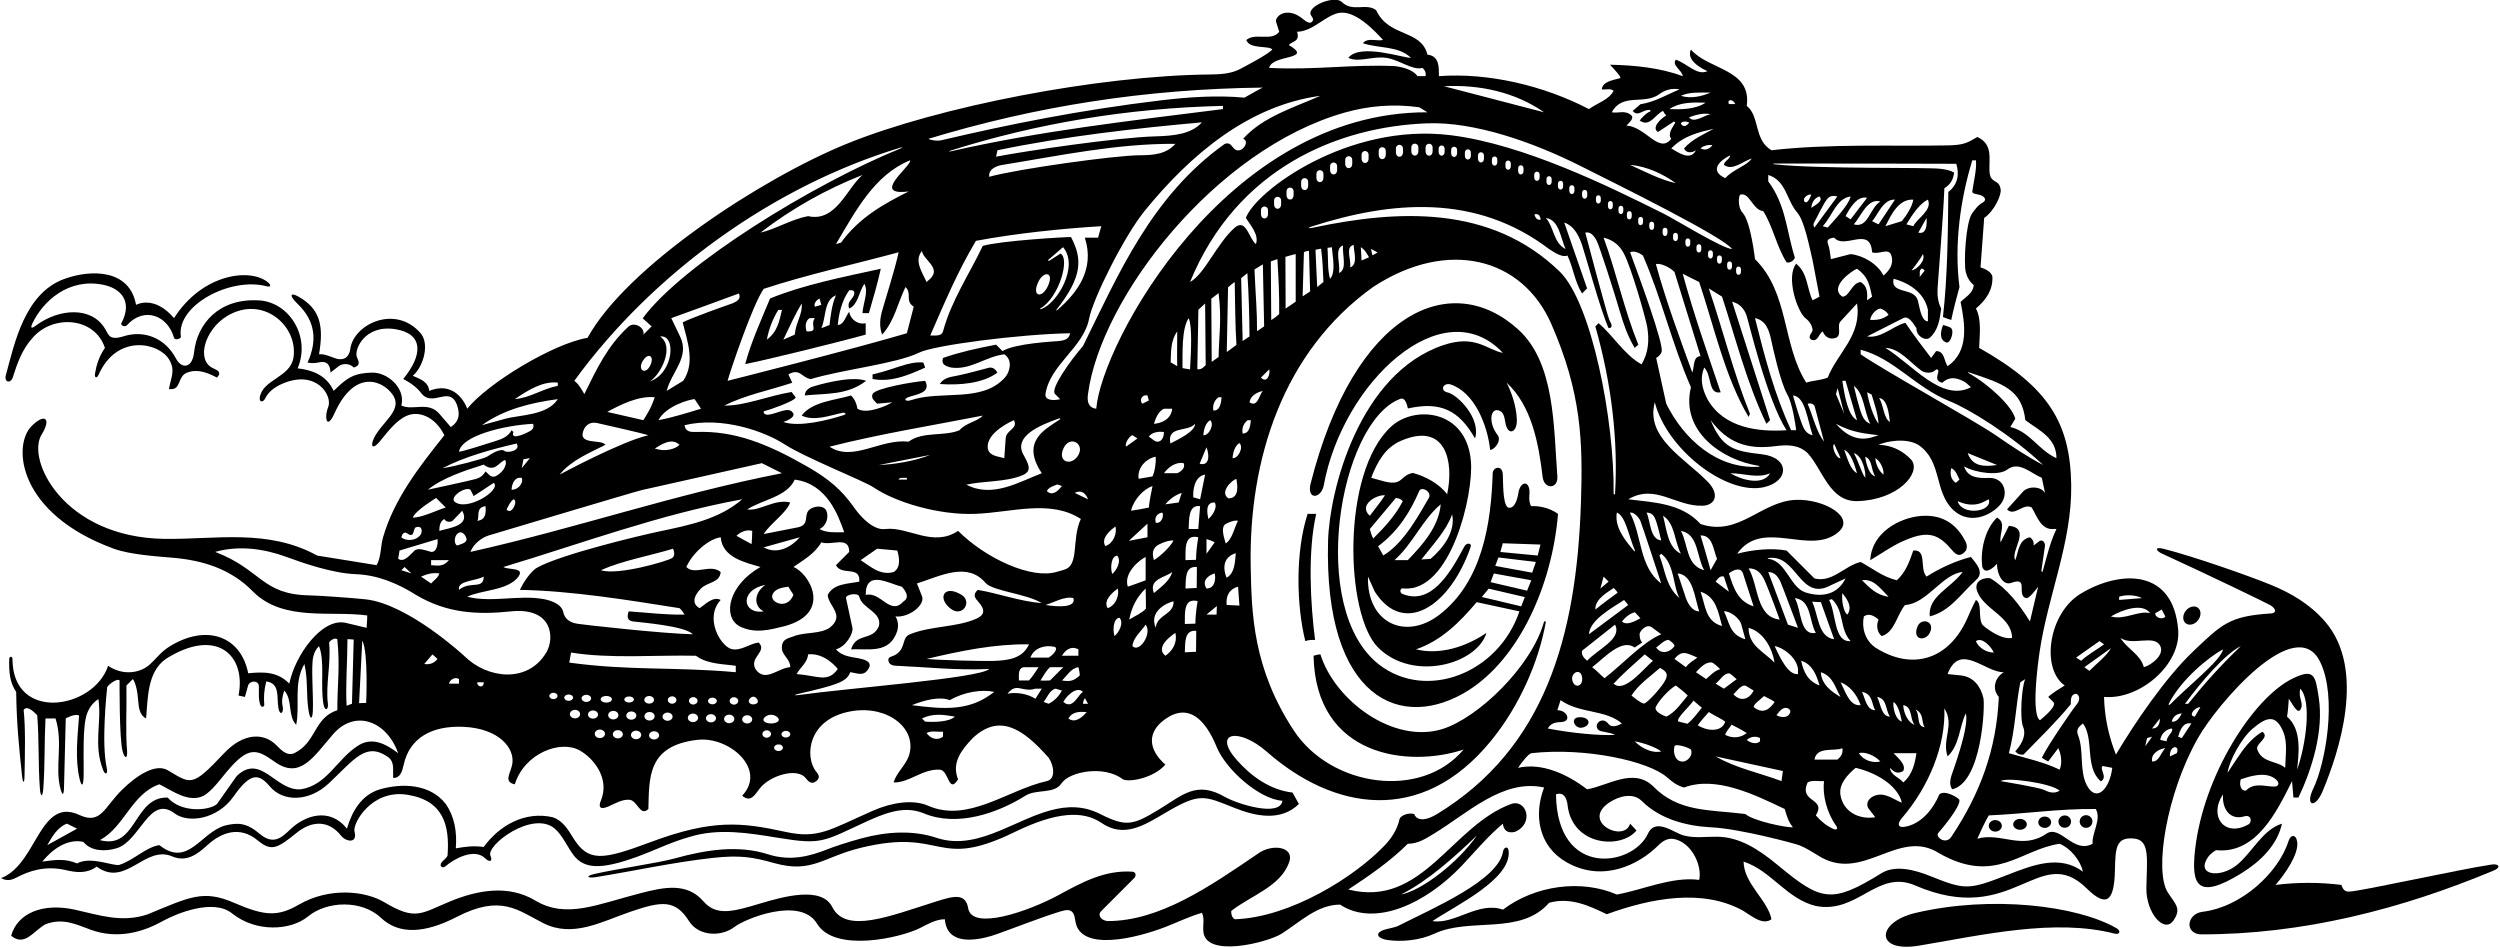 <?xml version="1.0" encoding="UTF-8"?>
<svg xmlns="http://www.w3.org/2000/svg" xmlns:xlink="http://www.w3.org/1999/xlink" width="509pt" height="193pt" viewBox="0 0 509 193" version="1.1">
<g id="surface1">
<path style=" stroke:none;fill-rule:nonzero;fill:rgb(0%,0%,0%);fill-opacity:1;" d="M 447.52 150.238 C 451.402 143.398 467.422 124.57 472.383 134.758 C 475.91 142 473.441 155.484 470.98 160.57 C 469.266 164.121 471.355 164.746 472.883 161.094 C 476.07 153.469 481.91 136.379 473.371 126.535 C 470.301 123 466.465 120.758 462.328 119.062 C 457.93 117.262 446.809 113.348 440.559 111.75 C 438.605 111.25 438.871 112.121 440.234 112.742 C 449.074 116.766 461.824 122.941 462.309 123.254 C 463.652 124.125 463.398 124.961 462.082 124.914 C 453.863 125.473 452.344 127.113 446.633 132.52 C 440.75 138.094 434.477 147.449 430.805 153.629 C 429.312 149.902 428.473 145.898 428.383 141.895 C 435.664 142.527 444.027 135.336 443.48 128.281 C 442.512 115.727 431.691 116.027 423.672 120.848 C 417.059 124.82 415.477 136.141 420.371 139.566 C 419.254 140.309 417.984 140.973 417.02 141.895 L 418.043 142.918 C 418.828 143.594 416.707 145.527 415.34 146.645 C 413.57 145.527 414.828 135.648 415.254 132.77 C 416.965 121.164 421.848 110.492 421.699 98.797 C 421.531 86.051 416.992 78.746 402.953 70.828 C 403.023 68.434 403.512 65.055 402.301 62.82 C 404.352 61.051 405.746 59.094 405.656 56.391 C 405.562 55.398 404.164 54.715 403.234 54.438 L 403.98 44.379 C 406.121 42.887 407.52 39.629 407.332 38.602 C 407.059 36.285 405.172 37.609 405.055 34.785 C 404.949 32.242 405.781 29.348 402.582 27.891 C 400.574 29.059 399.91 29.539 396.547 29.602 C 385.211 29.816 372.383 29.23 360.668 30.594 C 357.035 28.449 358.34 23.699 355.641 21.559 C 356.664 14.016 347.91 14.293 344.277 10.102 C 343.438 11.82 345.301 13.453 347.629 14.48 C 345.578 15.504 343.438 12.895 341.203 12.152 C 340.285 13.309 342.508 14.293 342.602 15.504 C 338.129 13.828 332.82 13.27 327.789 13.176 C 328.562 14.008 330.148 15.66 329.887 15.898 C 328.211 16.371 326.324 16.598 326.113 18.203 C 326.953 18.297 327.883 17.926 328.535 18.484 C 327.598 20.309 325.324 20.922 323.508 22.211 C 314.379 17.461 303.109 14.758 292.957 15.504 C 292.949 13.836 293.125 11.383 290.629 11.129 C 289.324 5.91 282.805 7.68 280.195 2.094 C 278.242 0.508 275.355 2.559 273.211 0.414 C 271.859 -0.953 266.699 0.973 266.785 2.746 C 266.879 3.395 267.895 3.906 266.961 4.559 C 266.504 4.773 265.883 4.375 265.43 3.984 C 262.137 1.176 259.578 3.223 259.801 4.422 L 260.453 6.469 C 258.867 8.52 255.609 6.562 253.746 8.145 C 254.398 10.102 258.387 9.195 259.055 10.102 C 257.656 11.406 253.277 13.605 252.637 13.969 C 250.82 14.988 248.609 15.145 246.398 15.164 C 223.578 15.375 191.074 21.711 172.543 29.215 C 155.012 36.316 127.508 54.363 119.625 68.781 C 112.699 69.922 99.32 78 95.129 83.215 C 95.129 83.215 93.145 77.273 87.398 79.586 C 87.215 77.723 85.535 77.16 84.047 76.512 C 86.254 74.598 87.516 69.977 85.602 67.801 C 80.422 61.902 71.941 66.066 71.316 71.066 C 71.188 72.102 70.5 73.711 68.223 72.938 C 67.094 72.551 66.062 72.023 64.953 72.133 C 65.93 66.477 65.148 63.309 61.633 60.926 C 59.109 59.211 58.605 59.973 60.57 61.848 C 64.355 65.461 64.555 69.5 62.625 73.809 C 63.113 73.949 64.074 73.984 64.879 73.797 C 66.727 73.363 67.242 74.473 67.281 75.859 L 68.957 74.555 C 69.824 73.902 71.285 73.996 72.031 74.836 C 73.469 74.406 73.051 73.59 72.672 72.719 C 72.039 71.273 74.215 65.996 80.551 67.031 C 86.227 67.957 86.141 72.262 82.09 77.16 C 82.09 77.16 84.457 78.289 85.715 79.98 C 88.086 83.164 91.551 78.227 93.082 82.562 C 93.582 84.098 93.668 85.715 91.777 86.941 L 89.449 84.242 C 87.215 81.633 84.047 83.684 81.719 82.562 C 82.621 78.953 78.82 75.793 75.777 75.863 C 72.043 75.953 70.645 76.91 67.934 79.586 C 66.445 76.324 63.438 75.305 60.594 74.996 C 63.305 68.652 58.988 61.52 52.719 61.156 C 44.617 60.691 40.152 65.84 39.508 71.758 C 39.148 75.074 36.953 75.125 35.84 73.016 C 33.57 68.715 29.312 67.262 25.418 68.391 C 22.266 69.441 22.145 68.223 21.402 66.961 C 18.684 62.355 12.039 62.75 7.277 66.309 C 6.418 66.949 6.094 66.887 6.637 65.758 C 8.777 61.32 13.969 56.512 21.066 57.992 C 24.539 58.715 27.09 61.289 24.719 65.801 C 24.457 66.203 25.34 66.629 25.77 66.289 C 29.492 62.172 34.242 64.434 35.43 68.781 C 35.613 69.352 36.926 69.004 36.824 68.5 C 35.891 62.137 46.984 56.312 54.312 58.297 C 54.996 58.48 55.332 58.152 54.605 57.527 C 51.09 54.508 41.254 55.621 35.43 64.773 C 31.344 59.953 27.699 62.074 27.699 62.074 C 26.418 54.812 18.59 54.789 13.082 56.797 C 5.043 59.727 2.965 69.844 1.188 76.41 C 0.801 77.84 2.18 78.191 2.625 76.777 C 3.477 74.062 4.527 71.062 6.648 68.781 C 10.66 64.055 19.23 64.43 21.363 70.828 C 20.129 72.648 19.621 74.332 19.332 76.133 C 19.203 76.914 19.715 77.102 20.062 76.32 C 23.812 67.863 32.344 69.758 34.402 73.156 C 35.801 75.395 34.777 76.883 34.402 79.211 C 37.012 79.586 36.008 76.613 38.129 75.859 C 40.273 75.02 42.414 75.953 44.184 76.883 C 45.141 75.809 44.418 75.43 43.422 74.988 C 39.84 73.395 41.691 67.121 46.188 64.375 C 53.453 59.934 60.727 66.34 59.754 72.77 C 59.129 76.898 53.434 77.215 52.887 80.945 C 52.758 81.832 53.516 82.07 53.988 81.121 C 54.723 79.648 56.062 78.727 57.57 78.09 C 64.438 75.184 67.73 80.539 66.836 82.84 C 66.605 83.438 66.438 84.055 66.422 84.668 C 66.375 86.277 67.113 86.355 68.027 84.312 C 72.496 74.273 78.691 77.969 80.199 80.77 C 81.793 83.73 77.516 86.145 76.094 89.309 C 75.328 91.004 75.969 91.461 77.176 90.047 C 78.809 88.137 80.477 85.695 82.793 84.66 C 85.137 83.609 88.531 84.695 90.473 88.617 C 85.258 95.137 80.227 101.656 77.992 109.387 C 77.48 111.133 77.621 113.395 76.688 115.07 L 64.582 113.113 C 54.516 107.578 43.895 109.859 33.469 109.715 C 12.949 109.426 5.285 93.582 8.477 88.465 C 10.559 85.121 9.059 84.078 6.406 86.781 C 2.477 90.793 3.684 104.57 23.117 111.699 C 26.516 112.945 31.992 113.281 35.227 113.562 C 41.23 114.078 47 115.797 51.543 120.473 C 57.688 126.617 67.41 124.285 74.77 125.309 C 74.77 126.359 74.68 126.84 74.641 127.828 L 70.355 126.805 C 65.539 125.746 60.07 133.402 58.898 139.191 C 56.477 136.68 53.582 136.785 50.531 137.078 C 49.074 129.57 42.086 126.906 34.477 131.652 C 32.746 132.73 31.816 134.105 30.5 135.289 C 28.438 137.141 24.906 137.547 22.016 135.559 C 19.043 144.477 2.539 147.09 2.539 134.148 C 2.539 133.586 1.895 133.586 1.879 134.148 C 1.812 136.605 1.922 138.895 3.297 140.867 C 3.371 147.289 3.863 152.035 4.488 157.984 C 4.645 159.457 4.965 159.699 4.996 157.945 C 5.074 153.48 5.215 148.168 4.812 144.559 C 5.465 143.535 6.781 144.82 7.578 145.617 C 7.988 150.672 7.754 155.797 8.125 160.617 C 8.258 162.352 8.688 162.312 8.816 160.582 C 9.164 155.816 9.012 151.473 9.258 146.273 L 11.305 146.273 C 12.918 151.387 11.086 156.219 12.336 160.691 C 12.957 162.902 13.027 160.527 13.027 160.527 L 13.387 146.266 C 13.387 146.266 15.227 145.215 16.102 145.695 C 15.758 150.25 15.273 154.484 16.188 158.504 C 16.535 160.043 16.949 160.297 17.016 158.34 C 17.137 154.816 16.672 147.781 17.812 145.043 C 18.27 143.945 18.973 143.012 20.039 142.328 C 20.742 147.184 18.957 151.57 20.996 156.777 C 21.445 157.922 22.016 157.605 21.73 156.332 C 20.602 151.234 21.73 140.934 21.816 139.969 C 21.852 139.531 23.879 137.98 24.344 138.539 C 24.344 138.539 24.262 150.426 24.969 152.98 C 25.43 154.652 26 154.426 25.867 152.828 C 25.539 148.93 25.824 144.355 25.742 139.566 L 27.047 138.262 C 27.047 138.262 27.859 139.121 28.113 142.453 C 28.238 144.078 28.422 145.637 29.746 146.273 C 30.117 142.266 29.934 136.863 33.75 134.164 C 44.16 127.57 50.184 133.492 48.562 141.613 L 49.863 141.895 L 50.516 139.566 C 50.664 138.914 51.914 138.355 52.566 139.191 C 52.973 139.852 52.355 142.188 53.09 143.695 C 53.266 144.051 53.82 143.875 53.801 143.555 C 53.695 141.66 53.727 140.812 54.207 138.738 C 57.066 139.117 56.301 141.918 56.688 144.16 C 56.98 145.855 57.844 145.164 57.543 143.777 C 57.328 142.793 57.457 141.785 57.875 140.59 C 59.645 142.547 58.527 145.711 60.297 147.574 C 61.133 143.758 59.676 139.133 61.973 135.188 C 62.77 138.613 62.273 141.629 62.867 144.938 C 63.16 146.562 63.613 146.484 63.691 144.82 C 63.848 141.742 63.293 135.738 63.777 133.707 C 63.977 132.871 64.332 132.133 64.953 131.555 C 66.18 134.656 65.184 139.48 65.859 143.383 C 66.117 144.852 66.922 144.602 66.75 143.203 C 66.281 139.367 67.418 135.125 67.004 130.809 C 67.375 130.25 68.215 129.785 68.68 130.156 C 69.258 136.027 68.68 139.008 68.68 144.594 C 63.836 146.18 64.488 151.113 59.922 153.348 C 58.504 153.957 57.402 152.887 56.289 151.75 C 53.781 149.184 49.641 149.09 45.586 153.395 C 39.066 160.312 38.93 159.656 34.18 156.836 C 31.586 155.297 27.641 158.086 24.941 160.707 C 21.156 164.379 20.586 167.973 16.137 165.922 C 10.984 163.547 8.906 168.254 6.211 172.715 C 4.656 175.289 2.895 177.777 0.223 178.777 C 1.441 179.488 2.469 179.145 3.449 178.629 C 5.965 177.301 9.227 176.199 13.367 177.148 C 15.48 177.629 17.574 177.957 19.688 176.449 C 25.648 180.824 29.488 171.902 35.148 174.398 C 38.008 175.566 40.184 173.93 42.219 172.074 C 44.961 169.574 48.711 168.012 52.441 171.086 C 55.215 173.371 56.348 172.848 60.395 169.562 C 63.691 166.887 67.062 167.133 69.418 170.121 C 70.422 171.395 72.848 171.852 72.176 169.281 C 71.754 167.66 75.656 160.648 82.941 161.812 C 90.391 163.004 91.551 168.152 91.125 174.121 C 91.082 174.508 90.527 174.949 90.051 175.418 C 89.266 176.195 89.977 177.02 90.777 176.316 C 92.363 174.922 96.562 172.555 98.781 174.754 C 99.594 175.562 100.402 175.484 99.855 174.234 C 98.91 172.086 108.516 164.867 112.98 168.734 C 114.469 170.023 115.41 172.215 116.656 173.945 C 118.867 177.012 122.383 177.094 129.691 174.445 C 133.289 173.145 136.703 171.414 140.395 170.395 C 146.273 168.574 152.41 169.594 158.379 170.57 C 167.441 172.051 167.438 171.398 176.773 167.098 C 181.906 164.73 185.055 164.355 188.137 165.621 C 194.902 168.398 203.043 165.594 208.762 162.012 C 211.023 160.586 214.641 161.727 216.09 159.527 C 217.754 157.004 224.934 155.785 228.598 158.66 C 229.949 159.348 234.934 158.379 237.262 155.68 C 233.648 152.469 233.613 149 237.188 146.449 C 242.008 143.004 245.434 146.52 247.715 152.082 C 249.625 156.742 256.43 162.73 261.105 163.035 C 260.617 166.445 251.887 163.68 249.387 162.246 C 243.629 158.941 240.867 161.805 236.109 164.715 C 230.742 167.992 229.352 168.449 224 165.734 C 217.062 162.215 210.547 166.203 203.883 168.992 C 199.586 170.793 195.227 172.102 190.652 170.574 C 185.953 169.008 180.621 169.285 175.508 170.664 C 172.41 171.496 169.711 172.422 168.57 172.875 C 164.766 174.391 160.879 175.367 156.41 173.945 C 150.262 171.984 143.801 172.996 137.328 174.785 C 133.902 175.73 125.738 176.859 121.023 177.941 C 119.215 178.355 119.48 178.859 121.359 178.578 C 129.266 177.293 137.078 175.566 144.984 174.684 C 150.77 174.035 153.363 174.535 157.648 175.73 C 165.336 177.879 167.531 174.492 175.305 172.602 C 192.441 168.438 190.355 177.328 206.637 169.379 C 215.121 165.234 220.582 165.02 224.242 167.535 C 228.879 170.719 233.008 167.992 237.301 165.473 C 244.344 161.328 245.121 162.016 251.398 164.512 C 255.777 166.254 260.824 167.25 264.457 163.688 L 263.152 161.359 C 258.742 160.871 254.832 158.156 251.863 154.797 C 246.715 148.969 252.289 148.102 257.938 153.066 C 271.379 164.875 289.293 168.234 303.508 150.906 C 309.438 143.68 313.332 134.582 314.754 126.527 L 314.379 126.527 C 311.887 135.668 300.938 146.191 293.617 148.449 C 283.77 151.48 271.836 142.754 268.836 133.23 C 268.359 133.227 267.836 133.402 267.438 133.512 C 267.863 154.207 286.859 156.32 297.988 152.605 C 289.344 162.91 270.965 160.227 263.402 148.711 C 255.113 136.086 254.82 124.973 254.641 115.336 C 254.23 93.613 261.145 71.629 279.547 58.441 C 294.727 48.5 309.906 52.414 315.844 65.953 C 321.996 79.992 322.285 89.898 321.883 102.254 C 320.996 129.609 314.547 152.355 292.586 165.738 C 288.566 168.145 287.926 165.738 287.926 165.738 C 286.719 165.363 285.074 166.113 284.945 166.762 C 284.48 168.914 283.324 170.648 281.867 172.18 C 275.879 178.461 262.781 186.777 251.418 187.16 C 250.766 186.785 250.672 186.137 250.672 185.484 C 254.602 182.34 260.824 180.504 262.508 175.453 C 263.52 172.414 259.137 171.746 256.289 173.688 C 246.066 180.668 236.031 187.531 225.523 187.531 C 224.348 187.461 223.301 186.414 224.223 185.484 L 230.926 178.777 C 231.348 178.363 231.348 177.547 230.555 177.473 C 224.91 177.105 220.285 179.652 215.598 182.199 C 209.328 185.605 197.906 189.52 197.129 184.949 C 196.586 181.762 194.191 182.406 190.59 183.543 C 181.031 186.566 172.215 190.18 169.445 184.668 C 167.262 180.328 159.367 182.582 154.703 183.977 C 149.16 185.641 145.82 186.535 143.211 183.504 C 139.891 179.645 135.227 180.621 130.605 181.801 C 121.586 184.105 115.324 187.141 108.984 183.348 C 103.477 180.055 97.203 181.223 91.559 183.559 C 85.668 185.996 84.637 187.508 78.219 183.68 C 74.398 181.402 67.113 180.562 60.836 184.188 C 56.523 186.68 53.875 186.508 47.621 183.797 C 41.402 181.102 38.652 182.609 30.117 186.137 C 24.848 187.961 20.164 186.301 15.289 185.219 C 8.809 183.781 3.586 185.84 2.27 190.512 C 5.066 192.84 6.836 189.488 9.258 188.184 C 12.801 186.816 15.555 188.23 18.465 189.293 C 23.934 191.293 29.145 189.734 32.883 187.656 C 35.941 185.953 43.434 182.902 47.23 185.953 C 52.168 189.918 59.234 189.445 62.68 186.609 C 66.617 183.367 73.703 183.203 77.582 186.883 C 81.25 190.359 86.539 190.016 92.977 186.691 C 102.039 182.008 105.473 185.363 110.617 187.953 C 116.617 190.973 122.285 187.723 128.398 185.617 C 134.898 183.379 137.527 183.199 140.305 187.57 C 142.262 190.652 146.879 190.785 149.566 188.707 C 151.66 187.082 162.957 182.434 166.348 188.059 C 169.957 194.043 183.457 190.926 187.367 188.922 C 189.02 188.074 190.625 187.16 192.367 187.16 C 192.797 192.289 198.102 191.648 201.836 190.559 C 203.875 189.961 215.133 185.516 217 185.312 C 218.516 185.148 218.762 186.258 218.945 187.52 C 219.848 193.797 231.137 191.129 237.48 188.652 C 239.891 187.711 242.172 186.582 244.711 185.855 C 245.27 186.879 244.898 188.277 244.992 189.488 C 245.199 195.207 258.16 191.883 260.961 190.086 C 264.828 187.605 268.273 184.18 272.84 184.18 C 279.91 188.84 290.328 183.969 297.648 176.234 C 300.34 173.387 302.902 170.273 305.996 167.695 C 306.09 168.996 306.93 169.742 308.418 169.371 C 312.453 167.719 310.789 162.609 307.672 163.688 C 295.473 168.16 289.605 184.926 274.516 181.105 C 278.773 178.305 283.086 175.332 286.625 171.793 C 288.672 171.793 290.258 170.766 291.934 169.742 C 298.73 165.645 305.996 158.473 314.379 160.336 C 312.242 165.891 313.191 172.285 318.984 175.57 C 326.434 179.797 333.789 175.938 337.57 172.176 C 338.609 171.137 339.738 170.449 341.258 170.926 C 344.781 172.031 346.551 176.562 345.953 179.148 C 340.457 178.406 334.402 181.199 329.188 182.129 C 321.922 178.965 312.516 180.266 305.996 185.203 C 300.969 183.434 296.219 188.277 291.652 187.531 C 296.301 184.395 307.789 179.008 307.156 173.227 C 307.039 172.16 306.164 172.488 306.027 173.355 C 305.09 179.223 291.934 184.832 284.574 188.555 C 283.969 188.816 283.004 188.977 282.172 189.203 C 279.645 189.891 280.406 191.109 282.562 191.398 C 285.297 191.77 288.953 191.531 292.098 190.074 C 299.344 186.715 309.57 190.512 315.402 183.805 C 319.781 182.594 323.602 184.457 327.141 186.137 C 336.078 182.875 346.73 180.812 354.988 185.484 C 356.664 186.508 358.898 188.465 360.668 187.16 C 359.926 183.246 355.082 179.988 354.988 175.422 C 360.668 177.285 363.766 183.031 369.703 184.457 C 378.273 186.137 382.23 176.902 389.957 180.289 C 409.996 188.949 415.137 171.305 424.871 180.898 C 428.961 184.926 430.477 183.438 430.602 177.082 C 430.695 172.523 430.855 170.34 434.578 170.742 C 437.797 171.09 437.094 175.078 437 180.812 C 436.914 185.801 440.633 190.211 442.551 187.367 C 444.207 184.91 442.859 184.047 441.355 181.684 C 438.555 177.293 441.094 161.547 447.52 150.238 Z M 300.688 170.113 C 296.961 175.516 289.535 181.309 285.227 182.129 C 290.629 179.43 296.031 174.586 300.688 170.113 Z M 425.398 136.586 L 424.375 135.84 L 429.797 131.961 C 429.012 133.445 426.824 135.152 425.398 136.586 Z M 436.484 135.84 C 435.832 133.23 432.945 132.02 431.734 129.879 C 434.207 131.609 438.727 129.035 439.859 131.59 C 440.68 133.445 437.906 135.461 436.484 135.84 Z M 440.117 124.105 L 440.859 125.5 C 440.488 126.246 438.723 125.836 438.812 124.848 Z M 431.453 121.496 C 432.758 121.031 434.871 121.109 436.109 121.777 L 431.453 122.148 Z M 437.789 124.848 C 435.441 124.215 432.48 126.34 429.777 125.5 C 432.012 124.199 436.188 122.641 437.789 124.848 Z M 427.449 130.531 L 428.383 131.184 C 426.91 132.309 425.117 133.227 423.723 134.535 L 422.699 133.883 Z M 421.617 143.379 C 421.617 142.445 421.582 141.336 422.699 141.242 C 423.586 141.586 423.391 142.727 422.93 143.266 C 422.16 144.168 417.02 151.582 415.715 154.281 C 416.148 154.535 416.496 154.797 417.02 155.027 L 419.066 152.324 C 419.516 153.223 419.996 155.121 419.348 156.703 C 416.086 155.121 412.453 154.375 409.008 153.348 C 410.312 148.414 410.406 143.664 411.336 138.914 L 412.359 138.262 C 411.617 139.566 411.184 146.305 411.906 147.973 C 412.48 149.305 412.035 151.078 410.312 152.977 C 410.777 153.535 411.336 153.723 411.988 153.629 C 415.246 150.277 418.543 147.102 421.617 143.379 Z M 406.961 141.895 C 406.492 152.605 403.141 161.641 397.273 170.395 C 396.18 172.066 393.93 170.402 394.637 169.594 C 395.43 168.684 399.16 164.238 398.938 162.879 C 398.879 162.508 395.969 160.707 394.852 161.73 C 393.672 164.562 391.43 167.461 388.293 168.238 C 386.172 168.766 386.305 167.633 387.227 166.559 C 392.742 160.141 396.145 151.797 395.875 144.223 C 398.02 147.668 395.324 150.465 396.527 154.004 C 399.043 151.672 398.949 147.668 400.254 145.246 C 400.969 148.148 397.5 157.234 397.289 157.988 C 397.02 158.949 396.895 159.867 397.469 160.703 C 403.52 159.305 404.188 143.602 403.816 142.098 C 403.258 139.789 401.867 137.805 399.23 137.516 L 396.527 137.238 C 399.043 130.625 404.164 136.957 407.984 136.863 C 406.215 137.891 405.469 140.219 406.961 141.895 Z M 380.508 164.715 L 381.812 166.391 C 378.23 166.941 375.234 165.09 374.715 161.848 C 374.352 159.582 376.215 157.684 377.809 156.332 C 381.98 157.289 386.414 159.93 387.215 163.41 C 386.465 163.203 385.262 162.352 383.941 161.945 C 381.543 161.207 379.312 163.152 380.508 164.715 Z M 368.027 159.309 C 368.961 158.754 370.355 159.125 371.379 159.031 C 371.008 161.824 371.938 165.457 373.801 168.066 C 374.312 168.758 373.922 169.07 373.246 168.762 C 371.93 168.168 370.785 167.254 369.703 166.016 C 371.938 162.383 366.164 163.504 368.027 159.309 Z M 328.562 119.711 C 328.824 119.973 329.246 120.434 329.348 120.672 C 328.301 121.461 326.375 122.816 324.812 124.105 C 324.711 121.898 327.469 120.496 328.562 119.711 Z M 325.836 119.82 L 326.488 117.398 L 327.512 118.422 Z M 382.836 155.027 C 381.438 155.398 379.484 154.934 378.461 153.348 C 379.574 152.977 381.625 153.723 382.836 155.027 Z M 379.109 140.867 C 381.41 141.277 381.062 143.598 381.812 144.594 C 380.043 144.594 379.762 142.266 379.109 140.867 Z M 385.535 153.348 L 390.195 153.348 C 389.914 155.121 389.449 157.727 387.492 159.309 C 386.746 158.285 384.977 157.914 384.793 156.332 C 385.871 157.422 386.469 157.539 387.492 156.98 C 388.145 155.68 386.469 154.375 385.535 153.348 Z M 385.535 142.918 C 386.441 143.508 386.934 145.434 387.215 146.922 C 385.629 146.363 385.352 143.383 385.535 142.918 Z M 387.492 143.57 C 389.449 143.848 388.797 146.457 389.82 147.574 C 388.426 147.109 387.586 145.152 387.492 143.57 Z M 389.984 144.426 C 391.812 145.332 391.121 147.008 391.867 148.059 C 390.07 147.863 391.012 145.547 389.984 144.426 Z M 382.184 141.895 C 384.254 142.238 383.859 144.594 384.793 145.898 C 383.023 145.898 382.93 143.289 382.184 141.895 Z M 374.734 138.914 C 376.504 139.566 377.992 141.242 378.832 143.57 C 376.598 143.848 375.758 140.867 374.734 138.914 Z M 372.402 122.148 L 372.969 121.984 C 375.574 124.406 374.453 128.016 376.781 130.531 C 373.336 130.809 373.895 124.941 372.402 122.148 Z M 374.734 141.895 C 373.055 140.961 370.82 139.379 370.727 136.863 C 373.242 137.703 373.613 139.938 374.734 141.895 Z M 368.941 122.508 C 369.469 122.508 370.168 122.598 370.734 122.598 L 373.43 130.156 C 370.074 129.691 370.246 125.117 368.941 122.508 Z M 376.129 125.129 C 375.285 124.609 374.918 122.055 375.105 120.75 C 376.031 121.941 377.246 123.547 376.129 125.129 Z M 367.629 120.629 C 364.449 119.629 363.695 114.273 360.117 113.793 C 359.883 113.762 359.812 113.656 360.023 113.621 C 365.867 112.703 366.41 122.645 372.793 119.141 L 375.758 117.77 C 374.105 121.074 371.004 121.688 367.629 120.629 Z M 343.391 133.02 C 344.051 133.164 344.75 133.551 345.578 133.883 C 344.703 134.586 343.902 134.906 343.254 135.84 L 340.922 134.164 C 341.801 133.027 342.566 132.836 343.391 133.02 Z M 337.199 131.836 C 337.77 131.473 338.668 130.422 339.59 130.277 C 339.914 130.227 341.074 131.258 340.922 131.555 C 339.992 132.859 338.223 133.324 337.199 131.836 Z M 348.504 134.887 C 348.875 134.945 349.867 135.852 350.219 136.246 C 349.102 136.527 348.117 137.602 347.375 138.258 L 345.301 136.863 C 346.016 136.078 347.281 134.688 348.504 134.887 Z M 346.23 120.473 C 349.492 121.496 349.863 124.848 350.609 127.457 C 347.164 126.527 347.258 123.266 346.23 120.473 Z M 352.098 137.113 C 352.359 137.145 353.281 138.039 353.586 138.301 C 352.746 138.863 351.922 139.57 350.984 140.219 L 349.305 139.191 C 350.211 138.516 350.992 136.98 352.098 137.113 Z M 357.035 140.59 C 356.199 142.359 354.41 142.977 352.93 141.363 C 353.859 140.434 354.723 139.133 355.645 139.746 Z M 356.012 127.828 C 358.805 128.574 360.82 131.676 361.285 134.934 C 359.273 132.746 356.012 131.555 356.012 127.828 Z M 355.641 149.25 C 354.336 150.277 352.754 150.367 351.262 149.625 C 351.312 149.023 352.258 148.094 352.535 147.535 C 352.535 147.535 354.723 148.629 355.641 149.25 Z M 358.34 150.277 L 358.34 150.93 C 357.594 151.672 356.289 151.207 355.641 150.648 C 356.605 149.809 357.688 149.902 358.34 150.277 Z M 357.035 143.941 C 357.086 143.289 358.398 142.461 359.145 141.715 C 359.797 142.09 360.805 142.504 361.32 142.918 C 360.484 144.129 359.098 145.652 357.035 143.941 Z M 356.012 115.723 C 357.637 115.68 358.531 116.66 359.18 117.984 C 359.98 119.621 362.344 126.152 362.344 126.152 C 357.48 125.613 358.062 119.168 356.012 115.723 Z M 357.035 123.453 C 353.777 122.426 352.938 119.633 352.008 116.746 C 352.938 116 354.613 115.258 354.988 117.117 Z M 354.613 127.457 L 355.359 130.156 C 352.055 129.246 352.102 126.527 350.984 124.477 C 352.008 124.289 354.336 125.781 354.613 127.457 Z M 349.305 118.422 C 349.648 117.961 350.145 117.117 350.984 117.398 L 352.008 120.473 Z M 348.281 116.094 C 347.629 113.766 346.977 111.438 346.23 109.016 C 348.746 108.922 348.84 112.09 349.586 113.766 Z M 346.977 116.094 C 343.262 115.16 343.719 110.785 342.227 108.086 C 345.859 108.734 345.395 113.395 346.977 116.094 Z M 345.953 124.477 C 344.465 124.477 343.566 122.684 343.254 121.777 L 341.574 116.746 C 344.742 117.027 345.02 121.684 345.953 124.477 Z M 338.594 105.012 C 341.016 106.5 340.922 110.227 342.227 112.742 C 339.527 111.438 339.34 107.805 338.594 105.012 Z M 341.949 121.777 C 339.105 119.359 339.062 116.094 337.852 113.113 L 338.223 112.742 C 340.984 114.809 340.594 119.402 341.949 121.777 Z M 335.242 104.359 C 336.137 104.391 336.609 104.816 336.902 105.41 C 337.434 106.484 338.223 110.039 338.223 110.039 C 335.91 109.777 336.086 106.234 335.242 104.359 Z M 338.223 118.797 C 333.66 115.348 334.355 109.055 331.844 104.398 C 332.562 104.141 333.641 105.27 333.984 106.059 C 334.27 106.703 338.223 118.797 338.223 118.797 Z M 332.844 112.012 C 332.953 112.266 332.852 112.352 332.676 112.145 C 330.812 109.988 328.676 107.254 329.188 104.359 C 330.98 105.035 331.602 109.176 332.844 112.012 Z M 333.984 125.879 C 331.461 127.352 330.66 126.926 330.215 126.527 C 330.863 125.781 331.668 124.961 332.848 124.652 C 333.223 125.027 333.691 125.516 333.984 125.879 Z M 330.66 122.16 L 331.516 123.172 L 323.508 129.133 C 323.703 126.227 327.961 123.93 330.66 122.16 Z M 328.816 127.176 C 330.355 130.078 325.281 132.176 323.133 134.535 C 322.438 133.926 321.922 133.324 322.109 132.488 Z M 332.82 131.836 L 334.336 130.82 C 333.887 130.223 333.84 129.863 333.824 129.07 C 333.812 128.609 335.168 126.891 336.305 127.715 L 338.223 129.133 C 334.336 130.82 330.406 135.195 326.68 138.086 C 325.805 137.383 325.277 136.68 324.16 135.84 C 326.594 134.016 330.137 129.902 332.82 131.836 Z M 334.871 133.23 C 335.301 133.535 335.988 134.164 336.547 134.535 C 334.645 136.113 330.703 141.234 328.535 139.191 C 330.004 137.559 332.805 135.066 334.871 133.23 Z M 337.969 135.984 C 339.465 136.75 339.547 137.363 339.148 138.301 C 338.535 139.758 335.18 143.375 334.684 143.246 C 333.855 143.031 332.805 142.109 332.168 141.613 C 333.66 139.285 335.953 137.777 337.969 135.984 Z M 338.223 152.977 C 336.895 153.418 334.473 152.645 332.82 150.93 C 334.645 151.254 337.004 152.086 338.223 152.977 Z M 337.086 144.031 C 337.617 142.723 339.91 140.242 341.203 139.566 C 342.078 140.227 342.879 140.867 343.625 141.613 C 342.508 142.918 341.016 145.152 339.246 145.898 C 337.617 145.301 336.918 144.559 337.086 144.031 Z M 340.922 151.953 C 341.031 151.34 343.609 152.086 344.277 152.605 C 344.742 153.816 343.656 154.84 342.879 155.027 C 341.203 155.305 340.551 153.441 340.922 151.953 Z M 343.566 147.359 C 342.922 147.184 342.211 147.008 341.703 146.895 C 341.203 146.223 344.109 143.77 344.793 142.633 C 345.188 142.941 345.973 143.727 346.5 144.078 C 345.625 145.172 344.621 146.551 343.566 147.359 Z M 347.91 144.969 C 349.168 145.785 350.238 146.18 351.262 146.922 C 350.516 149.25 347.344 148.781 345.668 147.664 C 346.082 147.027 347.258 145.711 347.91 144.969 Z M 362.996 156.98 L 362.719 159.031 C 358.246 157.355 353.496 156.422 349.305 154.004 Z M 361.691 145.617 C 362.16 145.059 362.902 143.758 364.023 144.223 C 364.488 144.41 364.656 144.91 364.395 145.246 C 363.836 146.363 362.344 145.992 361.691 145.617 Z M 361.32 131.555 C 362.902 131.742 365.789 133.789 366.07 136.211 L 366.07 137.238 C 364.113 137.516 362.438 133.977 361.32 131.555 Z M 364.023 127.176 L 360.016 116.469 C 361.336 116.469 362.02 117.418 362.523 118.5 C 362.84 119.172 366.07 127.828 366.07 127.828 Z M 365.418 121.777 C 368.863 122.148 368.305 126.527 369.703 128.855 C 366.352 129.508 366.816 124.105 365.418 121.777 Z M 370.449 139.566 C 368.027 138.633 367.188 136.77 366.723 134.535 C 368.961 135.188 369.891 137.516 370.449 139.566 Z M 369.426 154.652 C 369.891 151.859 373.613 153.07 375.105 152.324 C 375.293 153.348 374.824 154.094 374.082 154.652 Z M 402.301 130.531 C 403.68 129.551 405.648 132.047 405.934 132.859 C 404.203 132.879 402.625 131.578 402.301 130.531 Z M 419.348 160.988 C 418.23 161.668 417.16 161.32 416.156 160.82 C 415.172 160.328 407.332 159.031 407.332 159.031 C 408.355 158.191 417.578 159.402 419.348 160.988 Z M 415.934 116.168 C 415.746 116.832 415.629 116.164 415.629 116.164 L 416.367 111.066 C 416.305 110.016 415.539 109.816 415.055 110.301 L 414.039 111.066 C 414.133 110.414 413.945 109.855 413.293 109.387 C 410.965 109.855 410.965 112.367 410.312 114.047 C 409.191 112.227 413.758 107.527 409.008 107.059 L 407.332 110.414 C 406.961 108.645 408.637 106.5 406.586 105.383 C 404.07 107.805 403.141 112.277 403.605 115.441 C 404.164 116.934 405.473 115.773 405.934 115.441 L 406.586 114.789 C 406.586 117.074 407.852 119.219 409.406 118.695 C 410.512 118.324 411.605 118.008 411.617 119.449 C 411.617 120.379 411.523 121.684 412.641 121.777 C 413.199 121.73 414.258 120.391 414.969 119.449 L 413.293 126.527 C 411.148 123.078 408.637 119.82 405.281 117.77 C 404.816 117.523 401.578 117.785 402.582 120.473 C 404.07 124.199 409.566 125.5 409.66 129.879 C 407.426 130.344 404.074 127.715 403.605 127.176 C 402.676 125.688 403.637 122.859 402.301 122.148 C 401.621 123.383 401.074 124.734 400.469 126.066 C 396.664 134.441 389.172 136.551 381.812 131.836 C 379.617 130.297 379.016 127.645 379.484 125.5 C 380.508 124.758 381.625 125.406 382.465 126.152 C 381.906 127.457 382.277 128.855 383.113 129.508 C 385.723 128.762 386.188 125.223 387.867 123.172 C 392.242 122.988 395.598 116.746 399.602 116.469 C 396.992 119.914 392.523 121.402 392.895 125.5 C 396.992 124.477 399.25 120.883 402.324 118.09 C 404.203 116.473 402.117 114.512 401.277 113.395 C 398.109 114.23 395.035 115.629 392.242 117.398 C 390.754 115.816 392.43 111.809 389.543 112.09 C 388.797 114.23 388.051 116.469 386.188 118.145 C 383.211 117.398 381.254 115.723 378.832 114.418 C 375.57 115.164 373.055 118.703 369.426 117.77 L 363.742 112.09 C 360.668 111.531 356.852 111.902 353.684 112.742 C 358.91 105.336 368.539 113.332 374.336 108.297 C 377.781 105.305 371.449 101.59 365.703 101.77 C 358.594 101.992 354.047 109.348 346.23 106.688 C 342.414 102.496 336.918 102.309 331.516 101.656 C 337.031 98.398 341.121 103.16 346.676 102.965 C 349.145 102.879 350.277 100.703 347.629 98.016 C 342.871 93.184 334.984 89.078 336.918 81.91 C 339.398 91.598 351.582 100.871 359.102 99.195 C 364.352 98.027 364.457 93.145 358.68 92.484 C 352.973 91.832 350.66 91.258 348.281 85.547 C 351.77 90.191 355.734 91.574 361.414 90.844 C 363.824 90.535 366.148 90.473 368.027 92.25 C 371.102 95.602 372.496 102.125 378.086 102.031 C 386.457 101.844 391.23 96.25 389.172 93.648 C 387.309 91.598 384.793 90.574 382.465 90.574 C 384.047 89.828 388.051 89.086 390.566 90.574 C 395.453 93.898 393.734 99.887 397.551 103.707 C 401.414 107.441 406.328 104.297 407.598 102.266 C 408.891 100.203 407.934 97.227 404.992 97.309 C 402.875 97.371 400.648 97.336 399.879 94.953 C 402.234 96.312 406.973 96.918 408.68 95.605 C 411.066 93.773 413.516 96.402 415.715 97.281 L 416.367 100.355 C 415.434 98.957 413.105 98.957 411.988 99.98 L 408.637 103.707 C 410.125 105.289 411.988 102.309 413.664 103.336 C 414.688 105.012 415.527 107.898 418.043 107.711 L 418.695 107.711 C 417.41 110.355 416.738 113.309 415.934 116.168 Z M 379.109 118.145 C 381.438 117.77 382.742 119.727 384.512 121.496 C 382.09 121.219 380.508 119.539 379.109 118.145 Z M 334.496 52.016 C 338.316 60.77 340.457 70.176 344.277 78.84 C 342.094 87.781 350.602 93.68 357.996 94.824 C 358.332 94.879 358.301 95.02 357.961 95.039 C 349.59 95.484 342.828 89.441 339.246 82.191 C 338.594 79.117 337.852 75.953 337.199 72.879 C 337.824 72.512 338.152 72.094 338.305 71.641 C 338.812 70.137 333.754 56.391 331.891 51.363 C 332.633 50.988 333.754 51.457 334.496 52.016 Z M 331.23 44.023 L 331.23 43.539 C 331.23 42.805 332.219 42.805 332.219 43.539 L 332.219 44.023 C 332.219 44.883 331.23 44.883 331.23 44.023 Z M 333.531 45.203 L 333.531 44.719 C 333.531 43.98 334.52 43.98 334.52 44.719 L 334.52 45.203 C 334.52 46.062 333.531 46.062 333.531 45.203 Z M 335.797 46.164 L 335.797 45.684 C 335.797 44.945 336.785 44.945 336.785 45.684 L 336.785 46.164 C 336.785 47.027 335.797 47.027 335.797 46.164 Z M 340.922 55.367 L 346.23 72.504 C 344.648 72.598 345.012 74.602 344.555 75.859 C 342.039 68.965 339.191 61.258 337.137 53.777 C 337.977 53.5 339.898 54.344 340.922 55.367 Z M 338.508 47.398 L 338.508 46.918 C 338.508 46.18 339.496 46.18 339.496 46.918 L 339.496 47.398 C 339.496 48.262 338.508 48.262 338.508 47.398 Z M 340.637 48.441 L 340.637 47.961 C 340.637 47.223 341.625 47.223 341.625 47.961 L 341.625 48.441 C 341.625 49.301 340.637 49.301 340.637 48.441 Z M 345.953 57.418 C 348.992 66.465 351.168 76.695 356.012 84.895 L 356.289 84.242 C 352.938 75.953 350.797 67.195 347.91 58.723 L 350.609 60.398 C 353.367 68.828 355.641 78 359.645 86.289 L 360.391 85.547 L 352.66 61.422 C 354.277 61.84 355.105 62.898 355.586 64.195 C 355.965 65.211 359.738 81.445 363.742 87.594 C 358.152 87.965 350.984 87.223 347.629 81.262 C 346.512 79.117 346.062 76.965 346.977 74.836 C 348.562 76.324 347.723 80.422 350.328 79.863 C 347.629 71.852 344.836 63.938 342.602 55.738 Z M 343.148 49.578 L 343.148 49.098 C 343.148 48.359 344.137 48.359 344.137 49.098 L 344.137 49.578 C 344.137 50.441 343.148 50.441 343.148 49.578 Z M 345.398 50.758 L 345.398 50.277 C 345.398 49.539 346.387 49.539 346.387 50.277 L 346.387 50.758 C 346.387 51.621 345.398 51.621 345.398 50.758 Z M 347.758 51.992 L 347.758 51.512 C 347.758 50.773 348.746 50.773 348.746 51.512 L 348.746 51.992 C 348.746 52.855 347.758 52.855 347.758 51.992 Z M 349.586 53.039 L 349.586 52.559 C 349.586 51.82 350.574 51.82 350.574 52.559 L 350.574 53.039 C 350.574 53.902 349.586 53.902 349.586 53.039 Z M 351.645 54.266 L 351.645 53.781 C 351.645 53.047 352.633 53.047 352.633 53.781 L 352.633 54.266 C 352.633 55.125 351.645 55.125 351.645 54.266 Z M 353.473 55.309 L 353.473 54.828 C 353.473 54.09 354.461 54.09 354.461 54.828 L 354.461 55.309 C 354.461 56.172 353.473 56.172 353.473 55.309 Z M 369.051 88.617 C 368.102 88.402 367.555 87.824 367.191 87.07 C 366.453 85.539 365.047 80.516 365.047 80.516 C 367.586 80.684 368.027 85.73 369.051 88.617 Z M 368.027 82.191 C 368.863 82.004 369.418 82.355 369.512 82.914 L 371.379 89.922 C 369.797 87.871 369.145 84.801 368.027 82.191 Z M 365.699 87.594 L 364.676 87.594 C 361.32 80.422 359.273 72.598 357.316 64.773 C 359.535 65.207 360.203 67.23 360.645 69.359 C 360.871 70.445 362.465 77.844 363.898 80.316 C 364.879 81.996 365.574 86.371 365.699 87.594 Z M 360.391 96.348 C 359.012 98.883 354.801 97.84 352.285 96.348 C 354.988 96.348 357.918 97.484 360.391 96.348 Z M 370.449 40 C 371.285 40.93 369.703 41.676 368.773 42.328 C 368.895 41.098 369.535 40.23 370.449 40 Z M 367.375 41.023 C 366.93 40.172 368.305 39.441 368.773 39.629 C 368.504 40.305 367.98 41.66 367.375 41.023 Z M 369.402 45.203 C 369.812 44.562 371.359 41.129 372.172 40.34 C 372.582 39.941 373.145 39.75 374.082 40 L 369.426 46.332 C 369.117 45.875 369.203 45.52 369.402 45.203 Z M 376.781 40 C 376.379 41.789 373.621 44.633 372.125 46.332 L 371.102 46.055 C 373.055 44.004 373.895 40.371 376.781 40 Z M 391.219 54.715 C 391.496 54.621 391.684 54.902 391.871 55.09 L 390.848 56.391 C 390.938 55.836 390.66 55.09 391.219 54.715 Z M 390.566 47.359 L 392.242 44.379 C 392.336 45.496 392.336 47.824 390.566 47.359 Z M 391.496 51.734 C 392.129 52.992 390.379 54.828 389.172 55.09 C 389.172 55.09 391.078 52.684 391.496 51.734 Z M 392.523 63.098 L 392.523 65.426 C 391.363 65.426 390.965 63.391 390.496 61.297 C 389.844 58.363 384.848 60.047 385.535 56.766 C 385.535 56.766 391.516 58.023 392.523 63.098 Z M 389.543 46.055 L 388.145 45.68 C 389.262 43.816 390.816 41.441 392.523 40.652 C 393.484 42.797 390.285 44.469 389.543 46.055 Z M 387.215 45.027 L 383.859 46.055 C 384.977 43.91 386.469 40.465 389.543 40.652 C 389.355 41.957 388.332 43.633 387.215 45.027 Z M 382.465 45.68 L 381.16 45.027 C 382.285 43.891 383.379 40.477 385.816 40.652 Z M 377.434 45.68 C 378.926 44.004 380.227 40.277 382.836 41.023 C 380.602 42.422 380.414 46.52 377.434 45.68 Z M 376.781 44.656 L 375.758 44.004 C 376.555 42.492 378.086 39.777 380.137 40.277 Z M 373.43 48.383 C 375.57 50.898 380.785 45.867 381.16 51.363 C 382.434 51.922 384.523 50.367 385.047 51.938 C 385.652 53.762 384.719 55.004 383.488 56.113 C 382.277 53.691 379.266 51.984 376.781 51.734 L 372.777 52.762 C 372.617 51.68 372.512 50.531 372.18 49.664 C 371.938 49.023 372.039 48.539 373.43 48.383 Z M 384.512 64.121 C 383.113 65.148 382.023 65.152 380.785 65.148 C 380.785 64.379 381.762 62.965 382.836 62.82 C 383.293 62.965 384.047 63.285 384.512 64.121 Z M 378.086 54.715 C 380.414 56.391 380.602 57.977 381.16 60.398 C 380.973 60.586 380.137 61.141 380.137 61.141 C 380.227 59.652 380.227 58.254 378.832 57.418 C 376.969 57.602 376.555 60.43 375.105 60.398 C 372.219 58.441 377.168 55.047 378.086 54.715 Z M 378.832 71.203 C 385.68 73.004 390 78.902 396.855 81.648 C 401.031 83.32 409.465 88.555 415.992 94.672 C 412.727 92.98 409.574 90.848 406.363 88.641 C 401.797 85.5 383.023 75.113 378.832 72.133 Z M 395.453 77.93 C 396.945 76.531 398.578 76.883 400.254 77.906 L 401.277 78.84 C 395.324 81.953 389.355 74.184 383.859 70.828 C 386.746 70.922 388.805 73.727 391.219 75.484 C 392.059 76.047 393.547 76.047 394.199 75.207 C 395.598 75.207 393.125 77.367 395.453 77.93 Z M 406.586 94.672 C 403.855 95.078 401.559 94.953 400.625 92.25 Z M 398.203 98.305 C 397.273 97.652 396.941 96.695 397.273 95.324 C 398.211 95.648 398.605 97.047 398.949 97.652 Z M 403.605 102.309 L 404.91 101.656 C 405.781 104.266 399.406 105.074 398.578 102.031 C 400.793 103.086 402.543 102.777 403.605 102.309 Z M 384.793 85.918 C 383.488 85.172 383.523 82.523 382.594 81.035 C 384.363 81.219 384.605 84.613 384.793 85.918 Z M 382.465 86.289 C 381.41 84.883 380.492 81.953 380.137 79.863 L 381.062 80.336 C 381.715 82.477 382.371 84.336 382.465 86.289 Z M 380.785 86.289 C 379.957 85.965 379.477 85.363 379.156 84.637 C 378.469 83.074 377.434 78.559 377.434 78.559 C 379.574 80.145 379.484 83.773 380.785 86.289 Z M 378.086 85.547 C 376.336 84.711 375.57 80.797 375.105 77.535 L 375.758 77.535 Z M 375.477 84.242 L 373.801 80.234 L 374.148 79.023 Z M 382.465 88.617 C 381.148 88.953 377.781 90.879 373.801 86.289 C 377.297 88.164 379.762 88.246 382.465 88.617 Z M 383.488 96.629 C 382.547 95.91 381.906 94.578 381.812 93.277 C 382.93 93.926 383.582 95.602 383.488 96.629 Z M 377.434 92.25 C 379.398 92.848 379.922 96.566 379.762 97.281 C 379.016 96.348 378.348 93.809 377.434 92.25 Z M 378.086 96.348 C 376.688 95.602 376.129 93.277 375.477 91.598 C 376.773 92.059 377.621 94.672 378.086 96.348 Z M 379.762 92.996 C 381.281 93.547 380.879 95.695 381.812 97 C 380.535 96.652 379.949 94.484 379.762 92.996 Z M 374.734 93.277 C 373.895 93.461 372.793 90.879 373.449 90.395 Z M 412.359 85.547 C 415.246 87.688 418.695 89.176 418.695 93.277 C 415.062 91.691 413.293 87.871 409.289 86.941 L 410.312 85.266 C 409.723 82.773 404.992 78.301 400.898 76.016 C 400.555 75.82 400.609 75.727 400.961 75.844 C 407.879 78.125 411.652 79.34 412.359 85.547 Z M 361.328 33.293 C 373.496 33.266 397.312 33.348 398.297 33.348 C 398.953 35.402 398.637 37.59 396.68 39.078 C 396.594 47.695 396.52 56.25 395.586 64.539 C 396.156 64.758 396.766 65.023 397.273 65.148 C 397.738 62.91 398.297 60.82 398.949 58.441 C 397.832 49.777 399.137 40.559 401.559 32.641 L 402.301 32.641 C 402.488 34.504 401.836 36.926 401.559 38.977 C 401.449 39.473 402.621 39.523 403.242 39.734 C 404.035 40.008 404.586 40.68 403.723 41.223 C 402.797 41.672 401.996 42.758 401.492 43.496 C 400.227 45.363 399.789 53.422 400.223 55.352 C 400.434 56.285 401.008 57.406 401.844 58.023 C 401.75 59.699 400.199 60.453 399.172 61.477 C 400.105 66.043 400.906 71.574 396.527 74.555 C 395.781 73.531 395.969 71.48 394.199 71.48 L 393.176 72.879 C 391.297 70.402 389.68 68.305 387.93 65.723 C 385.352 66.387 383.023 68.965 380.137 68.5 L 387.492 64.773 C 388.586 64.191 389.504 65.809 390.195 66.824 C 390.117 68.391 391.949 69.488 392.895 68.781 C 394.664 67.195 394.945 64.961 395.223 62.82 C 394.52 61.449 394.414 60.059 394.496 58.594 C 394.566 57.359 395.672 43.805 395.875 38.324 C 397.184 37.527 397.664 36.516 397.859 35.141 C 397.027 34.652 396.133 34.504 395.109 34.371 C 392.379 34.02 370.707 34.457 361.371 33.461 C 360.887 33.41 360.875 33.293 361.328 33.293 Z M 358.992 42.98 C 360.949 46.055 361.691 50.152 363.742 53.41 C 364.582 53.691 365.531 52.684 365.418 52.387 C 363.742 47.172 363.648 41.77 360.016 36.926 L 360.016 35.621 C 363.684 36.762 363.715 40.758 365.973 43.359 C 367.379 44.98 368.414 50.328 369.051 53.039 L 370.449 60.398 L 369.051 61.141 C 367.84 58.723 368.121 55.648 365.699 53.691 C 363.555 56.41 365.934 63.566 367.668 64.855 C 368.535 65.504 368.914 66.316 369.051 67.102 C 369.16 67.648 367.84 68.5 368.773 69.152 C 370.168 69.711 370.262 67.941 371.102 67.477 C 371.609 68.742 372.66 69.18 373.801 68.781 C 375.105 68.129 373.895 66.359 374.734 65.426 L 378.086 61.793 C 379.109 68.312 374.082 71.852 372.125 76.883 C 370.727 77.441 369.145 77.441 367.746 77.906 C 362.812 70.086 364.301 59.652 357.316 52.762 C 357.316 52.762 356.461 45.035 354.75 43.254 C 353.773 42.238 353.957 39.793 354.336 39.629 C 356.199 39.066 356.852 42.793 358.992 42.98 Z M 353.312 21.188 L 352.008 21.188 C 351.551 20.223 352.785 20.051 353.312 21.188 Z M 352.285 31.617 C 352.191 32.453 351.074 32.734 350.984 33.574 C 352.754 34.879 354.801 32.828 356.664 32.27 C 355.547 33.852 352.938 34.41 351.262 36.273 C 347.816 34.691 350.328 32.551 352.285 31.617 Z M 342.879 30.219 C 343.344 31.34 344.648 31.059 345.301 30.594 C 344.137 32.867 341.688 31.027 340.27 30.219 C 342.785 27.613 345.93 26.914 348.934 26.215 C 347.07 27.238 344.465 28.355 342.879 30.219 Z M 348.652 29.566 C 348.176 30.164 347.363 30.785 346.23 30.219 C 346.586 29.805 347.629 29.383 348.652 29.566 Z M 341.203 37.301 C 337.941 36.555 334.965 34.969 331.891 33.574 C 335.336 33.852 338.711 35.492 341.203 37.301 Z M 339.898 22.211 C 341.949 20.812 344.555 20.812 347.258 20.906 C 345.207 22.305 342.133 22.305 339.898 22.211 Z M 348.281 23.234 C 346.883 23.516 344.836 25.191 343.902 23.887 C 345.188 23.414 346.605 22.953 348.281 23.234 Z M 343.902 24.91 C 343.785 25.297 342.879 26.215 342.227 25.191 C 342.32 24.633 343.348 24.684 343.902 24.91 Z M 348.281 18.855 C 346.512 19.602 344.277 20.16 342.227 19.508 C 343.996 18.672 346.23 18.855 348.281 18.855 Z M 337.867 19.152 C 339.008 18.305 340.457 17.887 341.949 18.203 C 339.367 19.258 336.969 20.762 333.984 21.227 L 332.41 22.586 C 333.551 23.887 334.379 22.262 335.879 22.391 C 336.09 22.406 336.113 22.629 335.926 22.707 C 335.113 23.051 334.293 23.941 333.844 24.539 C 335.895 26.027 337.012 23.234 338.594 22.582 C 338.754 22.891 338.969 23.234 339.246 23.516 C 338.098 24.16 336.172 26.027 337.57 26.867 L 340.797 24.75 C 340.797 24.75 341.16 24.816 341.043 25.039 C 340.617 25.863 339.426 27.242 340.27 28.266 C 337.758 31.43 335.125 25.82 331.145 25.562 C 331.703 25.004 332.719 24.07 332.168 23.516 C 330.863 22.305 329.469 23.141 328.164 22.863 C 330.316 18.816 334.777 21.453 337.867 19.152 Z M 314.379 22.863 L 293.98 17.555 C 301.246 17.18 308.512 18.766 314.379 22.863 Z M 321.602 33.699 C 329.879 37.848 350.984 48.289 352.66 50.711 C 350.609 50.586 341.152 44.715 338.746 43.516 C 327.527 37.91 310.219 29.387 295.395 27.531 C 274.355 24.898 255.59 38.977 253.66 44.371 C 254.512 45.77 256.406 47.805 255.703 49.688 C 254.305 48.66 253.746 44.379 251.418 46.332 C 247.785 49.5 245.262 55.836 242.289 57.418 C 251.809 34.23 272.379 25.785 290.59 25.109 C 300.324 24.75 312.262 29.023 321.602 33.699 Z M 330.508 42.453 L 330.508 42.938 C 330.508 43.801 329.52 43.801 329.52 42.938 L 329.52 42.453 C 329.52 41.719 330.508 41.719 330.508 42.453 Z M 328.367 41.484 L 328.367 41.965 C 328.367 42.828 327.379 42.828 327.379 41.965 L 327.379 41.484 C 327.379 40.746 328.367 40.746 328.367 41.484 Z M 325.922 40.316 L 325.922 40.797 C 325.922 41.66 324.934 41.66 324.934 40.797 L 324.934 40.316 C 324.934 39.578 325.922 39.578 325.922 40.316 Z M 323.164 39.25 L 323.164 39.766 C 323.164 40.684 322.109 40.684 322.109 39.766 L 322.109 39.25 C 322.109 38.465 323.164 38.465 323.164 39.25 Z M 320.555 38.305 L 320.555 38.816 C 320.555 39.738 319.5 39.738 319.5 38.816 L 319.5 38.305 C 319.5 37.516 320.555 37.516 320.555 38.305 Z M 318.758 50.711 C 316.242 49.406 316.43 46.332 314.754 44.379 C 317.453 44.75 317.73 48.477 318.758 50.711 Z M 314.863 36.977 L 314.863 36.465 C 314.863 35.68 315.918 35.68 315.918 36.465 L 315.918 36.977 C 315.918 37.898 314.863 37.898 314.863 36.977 Z M 318.254 37.91 C 318.254 38.828 317.199 38.828 317.199 37.91 L 317.199 37.395 C 317.199 36.609 318.254 36.609 318.254 37.395 Z M 313.727 44.656 C 312.98 45.027 312.516 44.191 312.422 43.633 C 313.449 43.445 313.449 44.004 313.727 44.656 Z M 312.371 36.102 L 312.371 35.566 C 312.371 34.746 313.469 34.746 313.469 35.566 L 313.469 36.102 C 313.469 37.062 312.371 37.062 312.371 36.102 Z M 310.188 34.266 L 310.188 34.801 C 310.188 35.758 309.09 35.758 309.09 34.801 L 309.09 34.266 C 309.09 33.445 310.188 33.445 310.188 34.266 Z M 307.605 33.305 L 307.605 33.84 C 307.605 34.797 306.508 34.797 306.508 33.84 L 306.508 33.305 C 306.508 32.484 307.605 32.484 307.605 33.305 Z M 304.848 32.473 L 304.848 33.008 C 304.848 33.965 303.75 33.965 303.75 33.008 L 303.75 32.473 C 303.75 31.652 304.848 31.652 304.848 32.473 Z M 302.137 31.684 L 302.137 32.277 C 302.137 33.344 300.914 33.344 300.914 32.277 L 300.914 31.684 C 300.914 30.773 302.137 30.773 302.137 31.684 Z M 299.469 31.09 L 299.469 31.684 C 299.469 32.746 298.246 32.746 298.246 31.684 L 298.246 31.09 C 298.246 30.18 299.469 30.18 299.469 31.09 Z M 296.668 30.562 L 296.668 31.16 C 296.668 32.223 295.449 32.223 295.449 31.16 L 295.449 30.562 C 295.449 29.652 296.668 29.652 296.668 30.562 Z M 294.129 30.301 L 294.129 30.898 C 294.129 31.961 292.91 31.961 292.91 30.898 L 292.91 30.301 C 292.91 29.391 294.129 29.391 294.129 30.301 Z M 291.68 30.066 L 291.68 30.766 C 291.68 32.02 290.246 32.02 290.246 30.766 L 290.246 30.066 C 290.246 28.996 291.68 28.996 291.68 30.066 Z M 288.781 30.047 L 288.781 30.746 C 288.781 31.996 287.344 31.996 287.344 30.746 L 287.344 30.047 C 287.344 28.977 288.781 28.977 288.781 30.047 Z M 285.645 30.285 L 285.645 30.984 C 285.645 32.234 284.207 32.234 284.207 30.984 L 284.207 30.285 C 284.207 29.215 285.645 29.215 285.645 30.285 Z M 282.145 30.766 L 282.145 31.465 C 282.145 32.719 280.707 32.719 280.707 31.465 L 280.707 30.766 C 280.707 29.695 282.145 29.695 282.145 30.766 Z M 278.648 31.551 L 278.648 32.25 C 278.648 33.504 277.215 33.504 277.215 32.25 L 277.215 31.551 C 277.215 30.48 278.648 30.48 278.648 31.551 Z M 275.316 32.602 L 275.316 33.305 C 275.316 34.555 273.883 34.555 273.883 33.305 L 273.883 32.602 C 273.883 31.531 275.316 31.531 275.316 32.602 Z M 272.238 33.883 L 272.238 34.582 C 272.238 35.836 270.805 35.836 270.805 34.582 L 270.805 33.883 C 270.805 32.812 272.238 32.812 272.238 33.883 Z M 269.453 35.445 L 269.453 36.148 C 269.453 37.398 268.02 37.398 268.02 36.148 L 268.02 35.445 C 268.02 34.375 269.453 34.375 269.453 35.445 Z M 263.375 38.992 L 263.375 39.691 C 263.375 40.941 261.938 40.941 261.938 39.691 L 261.938 38.992 C 261.938 37.922 263.375 37.922 263.375 38.992 Z M 256.734 43.539 L 256.734 42.84 C 256.734 41.77 258.168 41.77 258.168 42.84 L 258.168 43.539 C 258.168 44.793 256.734 44.793 256.734 43.539 Z M 257.379 66.453 L 255.938 67.43 C 255.938 63.055 255.676 60.777 255.41 54.871 L 257.117 53.82 Z M 249.77 71.672 L 250.031 58.504 C 250.426 58.152 250.816 57.805 251.387 57.41 C 251.48 61.602 251.473 66.07 251.738 70.227 Z M 251.738 97.527 C 251.91 98.633 252.445 101.465 250.117 101.465 C 248.16 100.254 250.949 97.582 251.738 97.527 Z M 245.645 109.762 C 246.223 109.91 246.793 110.129 247.32 110.414 L 245.645 112.742 Z M 244.246 94.41 L 245.645 91.059 C 246.422 93.164 245.98 94.926 244.246 94.41 Z M 246.016 105.664 C 245.828 104.66 245.27 102.219 247.32 102.309 C 247.973 103.426 246.703 105.141 246.016 105.664 Z M 244.992 88.617 C 245.086 87.406 245.457 86.105 246.387 85.547 C 247.32 86.383 246.137 88.734 244.992 88.617 Z M 243.773 75.172 L 243.992 63.055 L 245.363 61.793 L 245.48 74.34 C 245 74.82 244.562 75.305 243.773 75.172 Z M 246.703 73.684 L 246.621 60.812 L 248.105 59.684 C 248.762 64.977 248.199 68.113 248.105 72.68 Z M 235.305 106.406 C 235.023 105.289 235.586 104.543 236.609 104.359 C 237.074 104.73 236.555 106.758 235.305 106.406 Z M 238.938 110.039 C 238.191 111.438 236.25 113.234 234.934 114.047 C 234.363 112.168 235.012 111.332 236.047 110.816 C 237.902 109.898 238.938 110.039 238.938 110.039 Z M 234.934 89.645 L 233.906 88.898 C 234.465 88.059 235.77 87.781 236.98 87.965 C 236.98 89.738 235.812 90.352 234.934 89.645 Z M 232.602 82.191 C 231.918 81.648 232.406 80.242 233.629 80.516 L 233.906 81.539 Z M 234.934 86.289 C 235.305 85.078 235.898 83.703 236.98 83.215 L 238.656 83.215 C 238.473 85.359 236.422 86.195 234.934 86.289 Z M 239.684 74.555 L 238.348 73.773 C 238.438 71.715 238.285 69.434 239.684 67.477 C 239.684 70.27 239.617 72.242 239.684 74.555 Z M 243.312 86.289 C 243.312 87.871 240.012 89.391 238.285 90.297 C 237.539 86.57 241.824 88.059 243.312 86.289 Z M 242.012 64.773 C 242.77 66.379 242.504 71.672 242.289 75.207 L 240.754 74.953 C 240.801 71.934 240.535 66.992 242.012 64.773 Z M 262.406 9.172 C 263.059 8.332 264.73 8.586 264.086 6.469 C 266.18 6.422 267.879 5.098 269.59 4.023 C 271.863 2.605 273.465 1.719 276.832 3.844 C 279.066 5.25 281.594 8.145 281.594 8.145 C 280.195 8.426 278.426 7.586 277.496 8.797 C 280.758 9.914 284.668 9.266 287.277 11.777 C 285.879 11.871 276.895 8.715 274.516 11.777 C 276.656 12.805 279.344 11.383 282.246 11.777 C 284.855 12.152 287.656 14.402 289.605 13.828 C 290.164 14.293 290.348 14.852 290.258 15.504 L 288.578 15.504 C 287.836 14.293 285.691 13.641 283.922 13.453 C 274.797 13.082 267.996 14.293 258.402 13.828 C 258.961 11.035 267.621 12.246 262.406 9.172 Z M 252.348 30.594 C 250.766 30.871 251.047 28.73 249.367 29.289 C 234.465 39.906 227.762 55.738 220.496 70.457 C 218.094 73.203 213.719 79.238 214.812 80.234 L 215.84 81.262 C 215.699 81.324 215.219 81.426 214.684 81.438 C 213.789 81.465 212.738 81.254 212.859 80.234 C 213.723 74.273 220.602 70.797 221.738 64.895 C 222.527 60.777 228.906 48.039 233.035 42.957 C 242.496 31.312 254.367 21.449 268.836 19.508 C 263.34 21.93 257.098 23.793 253.094 28.266 C 254.316 28.664 253.371 30.406 252.348 30.594 Z M 188.363 146.922 L 187.711 146.273 C 190.039 145.152 192.18 145.527 194.414 145.898 C 193.285 147.008 190.18 147.051 188.363 146.922 Z M 191.996 148.973 L 191.996 149.996 C 191.277 150.52 189.922 150.895 188.641 149.25 C 189.574 148.691 190.969 149.066 191.996 148.973 Z M 185.66 143.57 C 187.988 142.641 191.156 141.707 193.391 142.547 C 196.277 140.867 199.91 140.309 202.426 140.867 C 197.5 144.777 192.477 144.457 185.66 143.57 Z M 155.43 146.543 C 155.43 146.129 156.105 145.523 156.977 145.523 C 157.844 145.523 158.57 146.129 158.57 146.543 C 158.57 146.961 157.867 147.297 157 147.297 C 156.133 147.297 155.43 146.961 155.43 146.543 Z M 156.977 149.449 C 156.977 149.863 156.586 150.203 156.102 150.203 C 155.613 150.203 155.223 149.863 155.223 149.449 C 155.223 149.031 155.613 148.691 156.102 148.691 C 156.586 148.691 156.977 149.031 156.977 149.449 Z M 158.508 151.555 C 159 151.555 159.402 151.859 159.402 152.234 C 159.402 152.609 159 152.914 158.508 152.914 C 158.012 152.914 157.609 152.609 157.609 152.234 C 157.609 151.859 158.012 151.555 158.508 151.555 Z M 159.109 149.484 C 159.109 149.105 159.512 148.801 160.008 148.801 C 160.504 148.801 160.902 149.105 160.902 149.484 C 160.902 149.859 160.504 150.164 160.008 150.164 C 159.512 150.164 159.109 149.859 159.109 149.484 Z M 159.211 132.207 C 159.395 133.512 160.98 134.348 160.887 135.84 C 158.465 135.934 155.766 139.098 153.809 136.211 C 152.504 133.789 156.32 132.672 154.461 130.809 C 152.602 131.043 150.812 132.621 148.922 132.141 C 146.742 131.578 143.328 125.867 146.73 122.148 C 145.145 121.309 143.469 123.172 142.445 123.824 C 140.582 122.801 141.512 121.031 142.723 119.82 C 144.023 118.484 146.543 118.703 146.73 116.469 C 144.68 114.699 141.422 117.211 139.742 115.441 C 140.953 112.648 144.242 109.734 146.73 109.387 C 147.102 113.578 151.758 114.512 154.832 115.441 C 148.488 119.008 146.992 125.328 150.453 127.457 C 153.715 129.133 156.789 128.203 159.863 127.457 C 169.656 124.715 164.633 116.602 161.539 115.441 C 163.492 114.047 165.824 112.836 167.219 110.414 C 169.312 111.176 172.898 108.988 172.902 112.367 L 170.199 115.07 C 171.316 117.305 175.23 115.07 174.949 118.422 C 172.621 118.887 169.734 118.797 168.523 121.125 C 168.617 123.359 172.199 125.266 168.895 127.828 C 166.902 129.137 163.871 128.656 161.664 129.527 C 160.566 129.961 158.988 130.035 159.211 132.207 Z M 152.445 142.742 C 152.445 142.363 152.891 141.848 153.387 141.848 C 153.883 141.848 154.305 142.434 154.305 142.809 C 154.305 143.184 153.84 143.422 153.344 143.422 C 152.848 143.422 152.445 143.117 152.445 142.742 Z M 153.152 146.461 C 153.152 146.922 152.695 147.297 152.133 147.297 C 151.566 147.297 151.109 146.922 151.109 146.461 C 151.109 146 151.566 145.625 152.133 145.625 C 152.695 145.625 153.152 146 153.152 146.461 Z M 145.055 143.402 C 144.559 143.402 144.156 143.098 144.156 142.723 C 144.156 142.344 144.559 142.039 145.055 142.039 C 145.547 142.039 145.949 142.344 145.949 142.723 C 145.949 143.098 145.547 143.402 145.055 143.402 Z M 145.773 146.238 C 145.773 146.699 145.316 147.074 144.754 147.074 C 144.188 147.074 143.73 146.699 143.73 146.238 C 143.73 145.777 144.188 145.402 144.754 145.402 C 145.316 145.402 145.773 145.777 145.773 146.238 Z M 115.898 134.906 L 116.273 132.859 C 124.281 134.164 133.688 133.324 141.699 133.512 C 144.027 135.281 147.473 135.188 149.805 135.559 L 149.805 136.863 C 137.508 135.746 128.102 136.586 115.898 134.906 Z M 141.086 145.285 C 141.66 145.285 142.129 145.672 142.129 146.152 C 142.129 146.629 141.66 147.02 141.086 147.02 C 140.508 147.02 140.043 146.629 140.043 146.152 C 140.043 145.672 140.508 145.285 141.086 145.285 Z M 140.27 142.688 C 140.27 142.27 140.66 141.93 141.145 141.93 C 141.629 141.93 142.023 142.27 142.023 142.688 C 142.023 143.102 141.629 143.441 141.145 143.441 C 140.66 143.441 140.27 143.102 140.27 142.688 Z M 136.848 143.277 C 136.363 143.277 135.969 142.941 135.969 142.523 C 135.969 142.105 136.363 141.77 136.848 141.77 C 137.332 141.77 137.723 142.105 137.723 142.523 C 137.723 142.941 137.332 143.277 136.848 143.277 Z M 136.938 145.914 C 136.938 146.375 136.48 146.75 135.914 146.75 C 135.352 146.75 134.895 146.375 134.895 145.914 C 134.895 145.453 135.352 145.082 135.914 145.082 C 136.48 145.082 136.938 145.453 136.938 145.914 Z M 132.25 144.961 C 132.824 144.961 133.289 145.348 133.289 145.828 C 133.289 146.309 132.824 146.695 132.25 146.695 C 131.672 146.695 131.207 146.309 131.207 145.828 C 131.207 145.348 131.672 144.961 132.25 144.961 Z M 131.18 142.48 C 131.18 142.055 131.621 141.707 132.168 141.707 C 132.715 141.707 133.156 142.055 133.156 142.48 C 133.156 142.906 132.715 143.254 132.168 143.254 C 131.621 143.254 131.18 142.906 131.18 142.48 Z M 133.176 148.883 C 133.738 148.883 134.195 149.258 134.195 149.719 C 134.195 150.18 133.738 150.551 133.176 150.551 C 132.609 150.551 132.152 150.18 132.152 149.719 C 132.152 149.258 132.609 148.883 133.176 148.883 Z M 128.535 144.855 C 129.102 144.855 129.559 145.23 129.559 145.691 C 129.559 146.152 129.102 146.527 128.535 146.527 C 127.973 146.527 127.516 146.152 127.516 145.691 C 127.516 145.23 127.973 144.855 128.535 144.855 Z M 127.113 142.414 C 127.113 142.074 127.551 141.797 128.086 141.797 C 128.625 141.797 129.059 142.074 129.059 142.414 C 129.059 142.758 128.625 143.035 128.086 143.035 C 127.551 143.035 127.113 142.758 127.113 142.414 Z M 129.508 148.762 C 130.082 148.762 130.551 149.152 130.551 149.633 C 130.551 150.109 130.082 150.5 129.508 150.5 C 128.934 150.5 128.465 150.109 128.465 149.633 C 128.465 149.152 128.934 148.762 129.508 148.762 Z M 120.734 144.645 C 121.301 144.645 121.758 145.016 121.758 145.477 C 121.758 145.938 121.301 146.312 120.734 146.312 C 120.172 146.312 119.715 145.938 119.715 145.477 C 119.715 145.016 120.172 144.645 120.734 144.645 Z M 119.379 142.918 C 118.844 142.918 118.41 142.59 118.41 142.188 C 118.41 141.785 118.844 141.457 119.379 141.457 C 119.914 141.457 120.352 141.785 120.352 142.188 C 120.352 142.59 119.914 142.918 119.379 142.918 Z M 122.129 148.539 C 122.703 148.539 123.172 148.93 123.172 149.406 C 123.172 149.887 122.703 150.277 122.129 150.277 C 121.555 150.277 121.086 149.887 121.086 149.406 C 121.086 148.93 121.555 148.539 122.129 148.539 Z M 122.297 142.371 C 122.297 141.996 122.809 141.691 123.441 141.691 C 124.07 141.691 124.586 141.996 124.586 142.371 C 124.586 142.746 124.07 143.051 123.441 143.051 C 122.809 143.051 122.297 142.746 122.297 142.371 Z M 124.871 144.738 C 125.445 144.738 125.91 145.125 125.91 145.605 C 125.91 146.086 125.445 146.473 124.871 146.473 C 124.297 146.473 123.828 146.086 123.828 145.605 C 123.828 145.125 124.297 144.738 124.871 144.738 Z M 125.797 148.66 C 126.359 148.66 126.816 149.031 126.816 149.496 C 126.816 149.957 126.359 150.332 125.797 150.332 C 125.23 150.332 124.773 149.957 124.773 149.496 C 124.773 149.031 125.23 148.66 125.797 148.66 Z M 110.723 121.984 C 105.68 121.047 100.129 122.766 95.129 121.496 C 97.926 120.098 103.422 120.285 105.562 117.398 C 106.883 115.465 103.512 116.094 102.488 115.441 C 118.32 110.691 134.246 104.73 151.105 101.656 C 146.426 105.719 140.266 106.934 134.098 108.23 C 130.434 109 114.246 112.852 109.379 115.562 C 107.91 116.379 106.359 118.973 105.84 120.098 C 116.367 120.285 127.73 122.148 138.348 123.824 C 138.812 124.199 139.082 124.652 139.371 125.129 C 135.711 125.223 132.199 124.758 128.008 124.477 C 127.484 125.945 128.008 126.414 128.957 126.535 C 130.535 126.734 139.559 127.457 141.047 129.133 C 135.273 129.039 119.016 127.227 117.723 127.02 C 117.203 126.938 115.086 126.703 114.668 124.566 C 114.406 123.332 112.898 122.391 110.723 121.984 Z M 113.512 141.695 C 113.512 142.051 113.141 142.344 112.68 142.344 C 112.215 142.344 111.844 142.051 111.844 141.695 C 111.844 141.336 112.215 141.043 112.68 141.043 C 113.141 141.043 113.512 141.336 113.512 141.695 Z M 87.773 115.07 L 87.773 114.047 L 91.406 114.047 C 90.195 115.441 89.25 115.16 87.773 115.07 Z M 89.449 116.746 C 89.262 117.586 88.332 118.145 87.773 118.797 L 85.723 117.398 C 86.973 116.863 88.051 116.559 89.449 116.746 Z M 89.449 108.086 C 89.469 107.414 89.449 106.223 90.473 105.664 C 90.754 106.316 91.699 106.363 92.148 106.035 L 94.105 103.984 C 95.812 107.066 91.523 107.461 89.449 108.086 Z M 104.164 99.703 C 104.168 98.926 104.52 97.57 105.562 97.281 L 106.215 97.281 C 106.68 98.305 105.469 99.793 104.164 99.703 Z M 106.215 95.324 L 106.574 93.504 L 107.891 93.277 Z M 104.535 101.656 C 105.613 101.859 104.129 105.066 103.141 103.707 C 103.512 103.055 103.793 102.219 104.535 101.656 Z M 130.727 99.766 C 131.605 99.574 155.113 94.301 155.113 94.301 L 159.211 96.348 C 137.23 100.633 117.484 107.527 95.781 112.367 C 96.336 110.828 98 109.473 99.508 109.016 C 99.508 109.016 129.438 100.047 130.727 99.766 Z M 134.398 68.523 C 137.695 67.973 137.25 75.941 132.301 77.664 C 134.574 76.223 137.41 70.535 134.398 68.523 Z M 138.469 68.523 L 136.672 64.773 C 141.328 63.098 145.891 61.422 150.453 59.746 C 150.922 60.957 150.062 61.305 149.188 61.742 C 146.766 62.578 140.699 64.758 138.992 65.633 C 139.926 69.359 141.605 73.902 139.094 77.535 L 135.738 79.586 C 136.672 75.766 140.52 72.715 138.469 68.523 Z M 160.516 76.23 C 162.883 74.863 163.203 76.906 165.066 77.184 C 171.617 75.215 182.395 74.078 187.082 71.82 C 190.016 70.297 207.484 68.047 217.887 67.848 C 217.664 69.121 216.594 69.34 215.426 69.449 C 214.625 69.52 206.711 69.898 204.102 71.48 L 202.801 70.176 C 198.801 70.93 195.344 71.715 191.996 72.879 C 191.613 74.023 192.242 74.504 193.672 74.836 C 197.582 75.395 200.656 72.598 204.477 72.133 C 206.426 73.473 205.402 75.965 204.648 76.816 C 199.957 82.117 191.645 79.371 185.418 81.492 C 184.484 81.809 183.758 81.305 184.957 80.859 C 186.484 80.289 189.676 80.035 188.363 77.535 C 186.066 77.711 178.191 79.023 177.652 80.234 C 177.277 81.168 178.117 81.633 178.582 82.191 L 181.656 81.91 C 180.445 82.656 176.441 84.426 174.578 83.215 C 174.43 82.348 174.113 81.355 173.273 80.516 C 170.188 81.473 165.355 81.727 163.215 84.613 C 165.824 85.836 169 84.562 171.562 84.039 C 171.93 83.965 172.574 84.254 171.77 84.516 C 168.609 85.547 162.684 87.031 159.488 85.918 C 160.328 85.637 161.785 84.973 161.539 84.242 C 160.738 82.523 158.387 84.23 156.406 84.438 C 155.555 84.523 155.074 83.715 155.918 83.617 C 156.328 83.57 161.914 81.648 162.008 80.902 L 161.176 79.809 C 156.52 80.555 151.461 82.695 147.473 82.562 C 151.758 80.422 156.977 79.371 161.305 77.93 Z M 235.152 27.766 C 227.469 27.988 209.211 30.672 202.801 31.898 L 203.078 30.594 C 216.957 27.703 231.566 26.086 244.711 24.91 C 242.508 27.367 238.887 27.656 235.152 27.766 Z M 239.309 29.289 C 237.375 31.461 234.699 31.598 231.961 31.613 C 227.023 31.641 207.137 34.391 201.402 35.996 C 201.215 34.41 202.891 33.762 204.102 33.574 C 215.652 31.711 227.387 29.195 239.309 29.289 Z M 193.809 30.758 C 193.113 30.918 193.004 30.828 193.648 30.625 C 211.059 25.141 229.508 22.008 248.996 21.559 L 248.996 22.211 C 229.812 24.637 211.988 26.621 193.809 30.758 Z M 198.699 49.035 C 206.617 47.543 216.305 46.52 224.223 46.055 L 223.57 48.383 L 220.867 48.383 C 222.965 54.852 219.32 59.598 215.324 63.082 C 215.062 63.309 214.949 63.238 215.148 62.988 C 220.453 56.266 220.367 52.637 218.051 48.266 C 217.027 48.23 203.742 49.008 200.098 50.059 C 197.27 55.965 193.672 61.234 191.996 67.477 C 191.711 68.348 190.926 68.348 189.395 68.305 C 192.371 61.504 194.883 55.461 198.699 49.035 Z M 211.84 62.785 C 215.625 60.613 217.91 52.57 215.906 51.633 L 213.555 53.141 L 213.359 52.98 L 216.43 50.32 C 219.797 54.25 215.117 61.977 211.938 62.922 C 211.699 62.992 211.625 62.91 211.84 62.785 Z M 211.484 57.234 C 212.547 55.148 214.617 55.348 213.406 58.125 C 212.164 60.977 209.895 60.371 211.484 57.234 Z M 215.691 85.461 C 212.672 87.488 207.809 89.891 212.113 96.348 C 207.453 98.117 202.055 101.473 196.746 98.676 C 200.262 97.887 204.758 98.184 208.172 96.762 C 210.18 95.922 209.473 94.574 208.359 92.555 C 206.297 88.812 211.746 86.559 215.602 85.199 C 215.91 85.094 215.977 85.27 215.691 85.461 Z M 216.211 98.957 C 215.598 99.715 214.348 101.191 213.137 99.98 C 213.5 99.234 214.363 98.992 215.293 98.621 Z M 178.953 94.672 L 189.387 92.621 C 186.129 93.926 181.844 94.578 178.953 94.672 Z M 184.637 97.281 L 184.637 97.652 L 182.961 97.652 C 183.055 97.094 184.078 97.375 184.637 97.281 Z M 185.008 89.922 C 179.234 89.27 173.645 94.113 168.895 90.945 C 179.141 88.34 189.664 86.66 200.098 84.613 C 198.887 85.918 196.746 86.012 195.348 87.594 C 192.367 88.898 187.805 87.781 185.008 89.922 Z M 206.43 85.547 C 207.363 87.312 204.848 87.5 204.754 89.27 L 204.477 93.277 C 203.086 92.891 201.426 92.848 201.121 91.32 C 200.656 87.965 206.43 85.547 206.43 85.547 Z M 142.723 83.215 C 139.93 84.055 137.043 84.984 134.062 85.547 C 135.551 82.656 140.438 81.297 141.422 81.262 Z M 132.406 74.371 C 131.375 76.535 129.586 75.258 131.027 73.246 C 132.129 71.711 133.254 72.605 132.406 74.371 Z M 133.316 80.887 C 132.562 83.004 132.082 83.789 130.988 85.547 L 123.633 83.867 C 126.086 82.523 129.965 80.516 133.316 80.887 Z M 138.348 90.574 C 137.508 91.41 135.461 92.062 133.316 91.32 C 134.527 90.574 136.762 88.992 138.348 90.574 Z M 168.242 103.984 C 167.594 102.574 164.852 103.086 164.348 104.391 C 163.91 105.523 164.5 106.848 162.562 107.34 L 155.484 108.734 C 156.883 106.5 160.047 104.543 160.887 102.309 C 157.812 101.473 154.555 104.172 152.133 103.707 C 155.391 101.656 160.141 101.191 161.816 97.652 C 168.41 98.496 170.691 105 171.879 108.363 C 170.199 108.363 168.336 108.551 166.848 107.711 C 168.43 106.969 168.742 105.051 168.242 103.984 Z M 155.484 111.438 L 162.844 109.387 C 160.98 111.531 158.094 112.926 155.484 111.438 Z M 161.539 121.125 C 160.273 124.289 156.723 122.668 157.254 121.133 C 157.703 119.848 159.25 119.621 160.516 119.449 C 160.824 120.059 161.258 120.566 161.539 121.125 Z M 155.484 124.477 C 151.105 125.152 150.504 120.082 155.855 119.074 C 153.527 120.656 153.344 123.383 155.484 124.477 Z M 153.156 108.086 C 153.168 108.988 153.082 109.734 153.023 110.781 L 149.949 109.102 C 150.543 108.465 151.852 107.711 153.156 108.086 Z M 97.18 106.035 C 97.695 105.273 96.773 103.301 98.855 103.055 C 98.949 104.359 98.961 105.84 97.18 106.035 Z M 92.43 102.031 C 91.832 100.898 94.762 99.059 95.781 99.703 L 96.434 101.008 L 100.531 98.305 C 102.172 99.816 94.773 104.375 92.43 102.031 Z M 93.223 108.582 C 94.168 107.883 94.969 109.223 94.996 109.824 C 95.023 110.523 93.758 110.828 93.082 111.066 C 92.426 110.844 92.398 109.199 93.223 108.582 Z M 98.484 117.398 C 98.438 120.148 95.77 118.176 93.453 120.098 C 93.055 118.176 96.805 118.328 98.484 117.398 Z M 136.805 113.637 C 135.766 114.285 125.773 117.211 122.328 116.094 C 126.703 114.137 132.105 113.207 137.043 111.719 C 137.449 112.793 137.273 113.344 136.805 113.637 Z M 115.785 141.395 C 116.281 141.395 116.68 141.684 116.68 142.043 C 116.68 142.402 116.281 142.691 115.785 142.691 C 115.289 142.691 114.887 142.402 114.887 142.043 C 114.887 141.684 115.289 141.395 115.785 141.395 Z M 117.066 144.523 C 117.645 144.523 118.109 144.91 118.109 145.391 C 118.109 145.871 117.645 146.258 117.066 146.258 C 116.492 146.258 116.027 145.871 116.027 145.391 C 116.027 144.91 116.492 144.523 117.066 144.523 Z M 148.465 145.508 C 149.039 145.508 149.508 145.895 149.508 146.375 C 149.508 146.852 149.039 147.242 148.465 147.242 C 147.891 147.242 147.422 146.852 147.422 146.375 C 147.422 145.895 147.891 145.508 148.465 145.508 Z M 149.438 143.461 C 148.949 143.461 148.559 143.121 148.559 142.707 C 148.559 142.289 148.949 141.953 149.438 141.953 C 149.922 141.953 150.312 142.289 150.312 142.707 C 150.312 143.121 149.922 143.461 149.438 143.461 Z M 170.574 136.211 C 168.523 139.098 166.512 137.559 162.191 137.238 C 162.934 135.84 164.426 134.906 164.52 133.23 C 168.043 132.836 170.574 136.211 170.574 136.211 Z M 162.457 141.293 C 170.477 139.43 172.344 138.859 173.117 136.855 C 174.051 136.961 175.316 137.566 176.254 136.863 C 177.828 135.293 176.871 134.555 175.562 134.203 C 173.617 133.684 171.715 133.863 170.199 132.207 C 172.25 131.648 173.773 128.941 173.555 127.828 L 172.25 121.777 C 172.066 121.066 174.738 120.539 174.949 121.496 C 175.508 123.918 179.605 124.57 178.953 127.457 C 177.652 130.625 174.391 128.668 173.273 132.207 C 176.812 132.02 181.098 133.23 182.68 128.48 C 182.961 127.41 182.867 126.34 182.309 125.5 C 184.93 125.836 188.387 123.254 187.73 121.414 L 186.688 118.797 C 191.621 117.211 196.953 114.324 200.68 118.703 C 202.301 120.41 208.945 120.844 212.113 122.801 C 207.551 122.426 203.449 120.844 199.074 120.098 C 197.965 121.098 198.539 121.801 199.188 122.52 C 200.699 124.199 200.441 125.262 198.727 125.996 C 194.578 127.781 189.465 127.414 185.289 129.133 C 183.324 129.812 184.754 132.66 181.387 133.711 C 180.863 133.926 180.727 134.258 181.004 134.906 C 181.379 135.469 182 135.547 182.68 135.559 C 188.922 135.84 194.508 136.492 201.402 136.211 C 199.539 138.074 172.93 140.07 162.613 141.508 C 161.699 141.637 161.656 141.48 162.457 141.293 Z M 181.938 116.469 C 179.141 117.211 177.277 115.348 175.23 114.047 L 178.582 111.719 L 182.68 112.09 C 183.055 113.301 183.52 115.535 181.938 116.469 Z M 183.613 119.449 C 184.355 120.285 185.289 121.59 183.984 122.426 C 181.191 125.5 179.422 120.379 176.254 121.125 C 176.254 115.816 181.098 118.887 183.613 119.449 Z M 214.641 131.684 C 215.516 131.875 214.746 133.121 213.512 133.883 L 209.785 133.883 C 210.547 131.852 212.77 131.281 214.641 131.684 Z M 212.859 123.172 C 214.242 122.816 216.824 121.285 218.539 121.777 C 219.316 124.348 212.859 123.172 212.859 123.172 Z M 211.461 135.84 C 210.809 136.77 210.348 137.602 209.504 138.539 L 207.453 138.539 C 207.453 137.516 207.176 135.746 208.762 135.84 Z M 188.641 134.164 C 195.719 132.488 202.52 131.09 209.504 131.184 C 208.238 134.004 205.477 134.441 202.43 134.559 C 200.547 134.637 191.809 134.441 188.641 134.164 Z M 210.809 140.219 L 212.113 140.219 L 210.809 142.266 C 209.227 141.242 206.898 140.867 205.129 141.242 C 206.988 138.82 208.117 141.059 210.809 140.219 Z M 211.832 138.539 C 212.484 137.609 212.859 136.68 213.789 135.84 L 216.488 135.84 L 213.789 138.539 C 213.062 138.566 212.449 138.609 211.832 138.539 Z M 216.211 133.512 C 216.691 132.703 217.828 131.301 219.562 132.207 L 219.562 133.512 Z M 218.805 112.191 C 218.391 116.059 217.082 115.828 215.242 116.406 C 210.047 118.043 200.668 113.684 195.066 108.086 C 189.945 111.531 184.914 107.152 180.258 107.711 C 178.02 108.027 175.473 105.586 173.957 103.418 C 171.414 99.781 168.789 97.531 164.363 94.996 C 156.344 90.402 149.641 87.672 141.797 87.945 C 140.637 87.988 139.551 87.926 139.371 86.57 C 146.953 84.738 155.684 87.812 159.785 90.492 C 163.789 93.109 175.996 97.961 177.82 99.207 C 182.316 102.273 191.16 104.93 198.668 104.617 C 206.129 104.305 213.859 101.641 220.062 105.664 C 219.098 107.633 219.016 110.215 218.805 112.191 Z M 216.578 91.172 C 217.836 88.605 220.863 90.281 219.57 92.621 C 218.242 95.016 215.121 94.148 216.578 91.172 Z M 257.098 17.832 C 255.762 18.473 254.625 19.215 253.371 19.883 C 247.848 19.367 242.086 19.746 236.289 20.441 C 219.871 22.406 205.535 25.297 191.715 28.543 C 190.836 28.754 189.566 28.578 189.016 28.266 C 210.809 21.652 233.07 18.113 257.098 17.832 Z M 187.711 51.086 C 187.895 52.852 191.715 54.531 189.387 56.766 L 188.641 57.418 C 187.805 55.461 186.035 53.133 187.711 51.086 Z M 186.035 62.445 L 184.637 67.848 C 173.512 71.148 148.137 77.535 148.137 77.535 C 148.602 75.766 153.16 62.16 155.488 58.809 C 164.242 55.922 174.02 53.785 182.961 51.363 C 182.262 54.742 180.062 61.555 179.555 63.449 C 179.152 64.957 179 66.496 179.605 68.129 C 182.121 65.336 182.773 61.699 184.355 58.441 C 185.754 59.746 184.172 61.234 186.035 62.445 Z M 154.832 47.359 C 161.258 42.422 168.242 38.512 175.602 35.621 C 172.438 38.324 170.199 45.309 164.52 44.004 C 161.074 44.656 157.812 46.707 154.832 47.359 Z M 185.008 38.977 C 179.793 41.582 174.855 44.379 171.227 49.406 L 170.199 49.688 C 174.113 43.164 177.93 35.621 185.289 32.641 C 185.848 33.574 177 40 185.008 38.977 Z M 183.23 30.09 C 183.824 29.91 183.91 30.008 183.352 30.23 C 165.852 37.305 138.953 53.77 130.855 64.805 L 132.664 66.453 L 130.988 68.129 C 131.359 66.824 129.312 65.426 128.008 66.453 C 123.68 70.402 121.488 75.113 118.973 80.234 C 118.562 79.59 117.949 78.281 116.926 77.535 C 132.945 55.504 157.602 37.832 183.23 30.09 Z M 123.258 90.574 C 122.422 89.27 117.203 90.855 118.973 87.223 C 119.75 85.992 120.816 85.898 121.965 86.219 C 122.348 86.324 130.242 88.059 132.012 88.617 C 126.566 89.828 113.945 96.629 113.945 96.629 C 116.367 93.648 120.008 92.234 123.258 90.574 Z M 113.57 77.906 L 113.57 78.559 C 110.473 79.141 107.98 80.988 104.816 81.262 C 107.426 79.492 110.496 77.535 113.57 77.906 Z M 113.57 81.262 C 111.43 84.613 105.934 84.426 102.859 85.266 L 98.109 86.57 C 102.676 83.309 108.078 82.004 113.57 81.262 Z M 108.543 86.289 C 108.738 86.992 108.508 87.352 108.137 87.621 C 107.617 87.992 103.793 89.922 104.535 87.965 L 104.164 87.594 C 103.531 88.777 102.398 89.328 101.113 89.723 C 99.57 90.199 94.477 91.879 93.453 91.973 C 93.941 88.715 102.625 86.586 108.543 86.289 Z M 105.188 90.297 C 106.129 91.77 103.273 92.293 102.746 91.828 C 101.934 91.117 99.781 92.594 99.164 92.98 C 98.477 93.41 92.312 95.035 90.102 95.324 C 94.57 92.996 99.973 91.508 105.188 90.297 Z M 98.48 94.598 C 100.801 96.348 101.559 94.02 102.859 93.648 C 103.422 94.766 102.117 96.441 100.812 97 C 99.879 97.281 99.414 96.441 98.855 95.977 C 98.332 96.895 97.633 97.316 96.863 97.527 C 95.438 97.914 87.121 99.703 87.121 99.703 C 90.102 97.281 94.66 95.809 98.48 94.598 Z M 88.797 101.379 L 90.754 103.336 C 89.336 103.695 86.012 105.402 84.047 105.383 C 84.512 103.984 88.797 101.379 88.797 101.379 Z M 82.43 108.441 C 82.902 108.348 83.73 109.574 84.145 108.469 C 84.32 108.004 84.375 107.449 84.699 107.34 C 86.004 106.969 85.969 108.16 85.723 108.734 C 84.699 110.32 82.426 110.129 81.719 109.387 C 81.859 108.898 82.008 108.52 82.43 108.441 Z M 81.344 112.09 L 89.078 109.762 C 89.168 110.133 89.168 112.461 87.773 112.367 C 86.746 112.09 85.18 111.441 84.418 112.09 C 83.395 113.02 82.277 114.605 81.066 113.766 Z M 83.766 116.746 L 81.719 116.094 L 82.371 115.441 Z M 74.383 122.016 C 71.523 121.715 64.758 121.246 63.043 121.219 C 53.227 121.059 53.301 115.996 43.809 112.367 C 48.688 110.977 53.871 111.746 58.363 113.406 C 61.68 114.629 67.668 116.723 72.496 116.906 C 76.938 117.074 81.082 118.836 84.699 121.125 C 91.012 124.898 97.258 125.184 104.043 124.477 C 112.484 123.598 112.98 129.867 111.246 132.812 C 107.504 139.18 99.211 138.246 94.477 133.512 C 94.477 133.512 83.086 122.941 74.383 122.016 Z M 98.484 138.914 C 98.57 139.836 97.551 140.125 97.18 139.191 L 97.18 138.914 Z M 93.453 138.262 L 93.453 139.191 L 91.406 139.191 C 91.59 138.355 92.707 137.734 93.453 138.262 Z M 89.078 134.164 C 88.426 135 87.492 135.375 86.375 135.188 L 88.051 133.23 Z M 73.762 130.426 C 75.031 132.836 74.551 143.113 74.551 143.113 L 73.105 143.16 Z M 70.742 130.121 L 72.012 130.211 L 71.66 143.289 L 70.57 143.684 C 70.328 139.789 70.742 134.406 70.742 130.121 Z M 32.449 159.684 C 35.242 161.082 38.41 163.504 41.48 162.012 C 43.195 160.969 44.625 158.969 46.145 157.148 C 50.648 151.754 52.277 152.527 55.969 155.129 C 61.133 158.777 63.848 154.047 67.832 149.473 C 72.258 144.395 78.691 146.703 81.066 153.348 C 78.457 151.395 75.664 149.902 72.684 151.953 C 68.492 154.746 66.535 159.871 61.227 160.707 C 56.105 161.082 53.125 153.258 48.188 158.008 L 44.184 163.688 C 42.613 165.078 36.918 165.551 34.125 162.383 C 27.141 162.199 27.883 173.094 20.34 171.047 C 25.367 168.344 26.766 161.641 32.449 159.684 Z M 13.633 167.695 L 15.684 168.719 L 9.629 172.07 C 10.559 170.395 11.77 168.344 13.633 167.695 Z M 213.137 159.031 C 205.172 160.801 197.121 167.617 188.988 164.055 C 185.898 162.703 181.57 163.363 177.676 165.082 C 168.906 168.945 166.629 170.836 159.945 169.375 C 150.887 167.391 145.023 166.766 132.43 171.465 C 122.637 175.113 119.777 175.594 116.66 170.531 C 115.594 168.793 114.543 167.074 112.547 166.391 C 106.867 165.086 101.648 168.066 98.484 172.445 C 96.434 172.164 94.945 172.352 92.801 172.723 C 93.082 169.371 92.523 166.203 90.754 163.688 C 87.586 159.59 81.906 159.402 77.34 160.707 C 73.613 161.824 71.66 165.18 70.637 168.719 C 67.031 164.215 61.977 166.098 59.094 168.871 C 57.324 170.574 55.617 172.121 52.844 169.742 C 50.227 167.527 48.477 167.441 45.859 168.066 C 40.832 169.465 38.316 176.727 32.449 172.07 C 29.746 172.445 27.23 175.145 24.344 176.074 C 23.363 176.496 18.477 174.215 15.684 175.797 C 13.355 174.773 11.211 175.051 8.605 175.422 C 10.652 172.91 13.727 170.672 16.988 171.418 C 18.57 173.375 21.457 173.375 23.691 172.723 C 28.547 171.309 30.391 161.703 35.562 165.613 C 38.258 167.648 44.238 166.906 47.598 162.102 C 51.07 157.145 52.723 157.516 54.969 160.152 C 57.66 163.312 62.945 163.273 66.973 159.469 C 72.156 154.578 74.484 151.012 78.965 154.102 C 79.621 154.551 80.066 155.277 80.043 156.703 L 80.043 158.379 C 81.484 158.43 81.871 157.145 82.199 155.668 C 83.395 150.262 87.887 147.684 94.41 147.984 C 101.535 148.316 104.855 152.281 104.301 155.555 C 103.988 157.379 102.43 159.207 104.816 159.684 C 106.777 153.352 114.141 150.562 118.066 152.809 C 121.012 154.5 124.188 158.609 122.328 163.035 C 121.812 164.234 122.129 164.945 123.781 164.234 C 125.262 163.594 126.762 162.648 128.273 162.848 C 129.852 163.152 130.336 166.297 132.012 164.715 C 132.172 158.152 131.879 151.805 142.012 150.629 C 148.422 149.887 156.211 156.59 151.105 162.012 C 152.836 163.441 153.648 161.895 154.672 160.547 C 156.656 157.93 162.309 156.172 164.055 158.441 C 164.625 159.184 165.285 159.785 166.195 159.031 C 167.055 158.316 166.691 157.723 166.172 157.09 C 163.773 154.172 164.348 146.18 173.641 144.754 C 180.891 143.645 186.93 148.453 185.008 154.004 C 184.266 155.957 182.496 157.355 181.938 159.309 C 185.102 159.402 187.805 156.516 191.344 156.703 C 193.203 156.797 193.113 161.824 195.066 158.66 C 193.672 155.305 195.812 152.605 198.047 150.277 C 203.402 145.27 208.129 148.164 213.512 154.281 C 214.637 155.934 214.941 158.648 213.137 159.031 Z M 213.512 143.289 L 212.484 142.918 C 213.23 141.988 213.602 140.684 214.812 140.219 C 215.203 140.227 215.746 140.496 216.211 140.59 C 215.559 141.801 214.719 142.641 213.512 143.289 Z M 216.211 138.539 C 217.234 137.609 218.074 136.027 219.562 135.84 C 219.711 136.336 219.844 137.121 219.844 137.516 C 218.633 138.633 217.887 138.82 216.211 138.539 Z M 216.488 142.918 C 217.234 141.52 219.285 139.66 220.496 140.867 C 219.469 141.43 218.445 144.594 216.488 142.918 Z M 217.516 146.273 C 218.352 144.875 219.75 144.875 221.238 144.969 C 220.496 145.898 218.91 147.391 217.516 146.273 Z M 220.496 143.289 C 220.496 142.918 220.707 142.34 220.895 142.152 L 221.52 143.289 Z M 218.816 100.355 C 220.805 99.32 221.52 101.656 221.52 101.656 Z M 227.102 107.18 C 227.473 108.484 226.73 110.625 225.051 111.184 C 224.008 109.52 226.328 107.77 227.102 107.18 Z M 227.473 113.141 C 228.383 114.242 227.332 116.125 226.449 116.863 C 226.062 115.816 226.152 113.191 227.473 113.141 Z M 225.523 123.824 C 224.48 122.16 226.801 120.41 227.574 119.82 C 227.945 121.125 227.199 123.266 225.523 123.824 Z M 226.922 129.508 C 226.535 128.461 226.625 125.836 227.945 125.781 C 228.855 126.883 227.805 128.766 226.922 129.508 Z M 223.195 83.215 C 221.527 83.008 221.32 81.691 221.508 80.266 C 224.078 60.652 247.449 30.328 273.84 22.906 C 278.625 21.559 283.676 21.102 288.953 21.84 L 290.629 22.863 C 249.645 22.738 224.254 69.953 223.195 83.215 Z M 230.562 88.602 L 231.578 89.27 L 229.25 90.945 C 228.973 90.109 230.004 88.789 230.562 88.602 Z M 229.621 119.449 C 228.691 116.559 232.18 113.891 233.254 113.395 L 233.254 118.145 C 232.137 118.57 230.91 119.008 229.621 119.449 Z M 229.832 110.113 L 233.625 106.613 L 233.629 109.387 Z M 233.254 119.82 C 233.316 121.109 233.273 122.551 233.316 123.91 C 232.574 124.785 230.953 125.484 229.902 126.152 C 230.367 123.73 231.391 121.59 233.254 119.82 Z M 230.555 131.555 C 230.738 129.785 232.324 128.574 233.254 127.176 C 234.641 128.91 232.016 133.016 230.555 131.555 Z M 233.906 103.336 C 232.574 103.637 231.484 103.801 230.273 103.984 C 230.836 101.656 232.867 99.555 234.652 98.957 C 234.371 100.445 234.031 101.887 233.906 103.336 Z M 231.828 97.484 C 231.457 94.875 233.887 93.152 235.305 92.996 C 235.375 94.027 235.199 95.777 234.652 97 Z M 238.656 116.469 C 238.191 118.328 236.074 119.754 234.934 120.75 C 233.812 117.863 237.262 117.586 238.656 116.469 Z M 235.305 127.828 C 233.812 124.289 237.867 122.641 238.938 122.426 C 239.031 125.223 235.586 125.035 235.305 127.828 Z M 237.262 133.512 C 235.066 131.738 238.656 129.289 239.309 128.855 C 239.969 131.871 237.262 133.512 237.262 133.512 Z M 239.961 102.309 L 237.262 102.684 C 238.285 101.473 239.402 100.727 240.613 100.355 C 240.336 101.008 240.23 101.641 239.961 102.309 Z M 239.684 96.348 L 236.98 96.348 C 237.91 95.035 239.531 93.984 240.984 94.301 C 241.449 95.324 240.336 96.07 239.684 96.348 Z M 243.512 132.703 L 241.227 132.812 C 241.324 130.82 241.105 128.195 243.555 128.438 Z M 243.379 126.973 L 241.227 127.039 C 241.281 124.914 240.887 121.676 243.836 122.383 C 243.512 124.301 243.379 125.922 243.379 126.973 Z M 241.359 119.82 C 241.453 117.828 241.238 115.203 243.688 115.441 L 243.645 119.711 Z M 243.512 113.977 L 241.359 114.047 C 241.41 111.922 241.02 108.684 243.965 109.387 C 243.645 111.309 243.512 112.926 243.512 113.977 Z M 243.965 107.711 L 242.012 107.711 C 242.102 105.848 241.918 102.684 244.34 103.055 Z M 244.34 101.656 L 242.941 101.246 C 242.879 99.848 243.129 97 245.363 96.629 Z M 247.32 116.746 C 247.598 118.145 247.227 119.82 245.645 119.82 C 244.617 118.234 246.016 117.117 247.32 116.746 Z M 247.691 125.129 L 245.645 125.129 L 247.754 123.383 Z M 247.039 83.59 C 246.852 82.473 247.227 81.539 248.062 80.887 L 248.715 80.887 C 248.629 81.777 248.5 83.66 247.039 83.59 Z M 249.637 106.629 C 251.488 105.707 252.043 106.059 252.043 106.059 C 251.297 107.457 250.867 109.844 249.551 110.652 C 248.98 108.773 248.602 107.141 249.637 106.629 Z M 251.605 112.621 C 251.473 114.547 251.301 116.863 249.723 117.609 C 248.605 114.723 249.77 113.191 251.605 112.621 Z M 249.742 123.172 C 249.555 121.219 250.379 119.883 252.07 119.449 L 252.348 123.297 Z M 250.945 93.285 C 251.039 92.074 251.41 90.77 252.344 90.211 C 253.273 91.051 252.094 93.402 250.945 93.285 Z M 253.969 55.617 C 254.273 60.691 254.363 63.883 254.398 68.5 L 253.004 69.441 L 252.699 56.621 Z M 252.996 88.258 C 252.809 87.137 253.18 86.207 254.02 85.555 L 254.672 85.555 C 254.586 86.445 254.453 88.324 252.996 88.258 Z M 254.398 81.91 C 254.676 80.234 256.445 79.77 257.098 79.586 C 256.355 80.422 256.074 83.031 254.398 81.91 Z M 256.727 76.883 L 258.402 75.207 C 258.691 76.047 258.031 78.188 256.727 76.883 Z M 260.441 63.93 C 259.883 64.488 259.219 64.934 258.824 65.152 L 258.738 53.211 L 260.078 52.762 C 260.312 56.664 260.488 59.816 260.441 63.93 Z M 260.836 41.57 C 260.836 42.824 259.402 42.824 259.402 41.57 L 259.402 40.871 C 259.402 39.801 260.836 39.801 260.836 40.871 Z M 263.805 61.422 L 261.754 62.82 L 261.711 52.289 C 262.176 52.199 263.242 51.809 263.805 51.734 Z M 264.914 37.766 L 264.914 37.066 C 264.914 35.996 266.348 35.996 266.348 37.066 L 266.348 37.766 C 266.348 39.02 264.914 39.02 264.914 37.766 Z M 265.211 60.34 L 265.48 51.363 C 265.734 51.195 266.129 51.066 266.508 51.086 L 266.742 59.336 Z M 268.184 58.441 C 268.055 56.578 267.969 53.297 267.836 50.848 L 268.973 50.629 C 269.289 52.996 269.367 55.223 269.453 57.41 Z M 270.789 56.766 C 270.242 54.652 270.461 53.254 270.285 50.453 L 271.164 50.34 C 271.293 52.027 272.035 55.57 270.789 56.766 Z M 272.605 55.57 C 272.977 53.711 271.574 50.625 273.438 49.973 C 273.25 51.836 274.363 54.945 272.605 55.57 Z M 274.887 54.438 C 275.168 52.945 273.785 50.148 275.668 49.883 C 275.387 50.441 276.719 53.867 274.887 54.438 Z M 277.215 53.039 L 277.066 50.32 C 278.031 50.977 278.266 51.633 278.73 52.379 Z M 279.43 51.984 L 279.125 50.672 L 280.48 51.414 Z M 317.551 55.293 C 303.531 41.691 284.613 42.688 267.238 46.371 C 266.309 46.57 266.215 46.387 267.098 46.105 C 283.277 40.914 300.449 39.359 315.402 50.711 C 316.66 51.547 318.199 52.48 319.129 52.016 C 320.34 54.531 320.617 57.418 322.109 59.746 L 323.133 58.723 L 318.477 45.309 C 320.371 45.949 321.398 47.77 322.117 49.902 C 322.797 51.934 325.93 63.379 327.512 66.824 C 328.449 66.75 328.152 66.066 327.691 65.215 C 327.273 64.438 322.762 47.359 322.762 47.359 C 323.785 47.125 324.508 47.918 325.078 49 C 325.648 50.082 328.746 59.766 329.82 63.48 C 330.562 66.047 331.449 68.547 332.82 70.828 L 333.566 70.176 C 330.68 63.098 329.094 55.461 326.488 48.383 C 328.543 48.863 329.77 50.043 330.59 51.562 C 332.152 54.445 335.062 64.777 335.367 66.539 C 335.812 69.145 335.66 71.797 334.219 74.184 C 330.68 72.227 328.344 68.172 325.465 65.801 L 324.812 66.453 C 328.164 78.281 329.469 89.734 328.816 100.633 L 328.535 100.633 C 328.73 85.562 324.043 61.594 317.551 55.293 Z M 322.109 137.891 C 322.383 139.797 320.574 140.246 320.137 138.57 C 319.711 136.945 321.852 135.91 322.109 137.891 Z M 317.875 147.008 C 320.047 146.891 319.098 144.594 317.078 144.594 L 317.73 142.547 C 321.645 145.34 326.859 144.41 330.215 147.297 C 329.742 147.535 328.262 148.434 327.426 147.316 C 326.023 145.633 324.188 147.777 325.586 148.715 C 326.109 149.023 327.801 149.078 328.816 149.625 C 325.676 149.809 319.875 149.25 315.125 148.32 C 315.805 147.094 316.977 147.055 317.875 147.008 Z M 309.07 156.332 C 309.816 155.211 311.148 153.527 311.77 153.348 C 322.871 152.117 335.598 154.984 339.332 158.199 C 340.414 159.133 341.371 159.941 342.879 160.336 C 349.305 157.914 357.129 161.73 363.371 164.715 C 363.781 166.129 364.113 167.32 365.047 168.438 C 363.648 168.531 356.941 167.133 355.359 165.738 C 348.188 164.805 341.762 165.457 336.547 160.055 C 332.539 156.238 327.418 159.965 323.133 160.707 C 319.129 157.633 313.914 155.211 309.07 156.332 Z M 408.676 178.141 C 400.855 181.188 400.117 181.242 393.016 178.375 C 389.895 177.113 385.918 176.059 383.113 177.754 C 372.879 184.105 370.781 183.453 362 176.172 C 357.754 172.652 354.023 170.441 349.695 170.359 C 347.391 170.316 345 170.699 342.879 170.113 C 341.016 169.742 337.105 166.297 335.52 169.742 C 332.449 176.445 317.012 178.902 316.801 161.73 C 318.383 161.172 318.938 162.496 319.129 163.688 C 319.926 172.199 329.949 173.027 333.191 169.09 L 331.891 167.695 C 330.691 171.734 321.691 167.266 327.746 163.328 C 329.602 162.121 332.41 161.316 334.219 163.035 C 338.035 166.855 343.438 168.16 348.281 168.438 C 354.113 168.672 365.52 171.777 366.309 172.082 C 367.625 172.59 368.879 173.422 370.074 174.121 C 379.203 180.082 386.469 168.344 394.852 173.746 C 406.262 180.215 411.43 172.91 419.348 171.793 C 421.582 172.723 423.539 175.145 424.098 177.473 C 419.387 174 414.082 176.031 408.676 178.141 Z M 426.051 171.793 C 422.141 173.934 419.473 167.836 416.645 169.742 C 411.641 173.172 407.332 169.371 402.582 170.766 C 403.328 169.184 403.984 167.57 404.91 166.016 C 412.562 165.691 419.254 164.621 426.703 164.715 C 427.914 166.855 425.867 169.555 426.051 171.793 Z M 424.859 159.848 C 423.301 156.824 424.344 152.762 423.07 149.625 C 422.621 148.496 423.352 147.855 424.098 147.297 C 426.426 150.461 424.391 156.289 427.742 159.086 C 429.23 158.246 427.348 156.504 428.102 155.957 L 430.059 156.332 C 429.488 160.891 426.703 163.422 424.859 159.848 Z M 443.191 153.348 L 441.793 154.004 C 441.699 151.602 443.93 151.645 443.191 153.348 Z M 442.164 146.922 C 442.398 146.004 443.004 145.34 444.215 145.246 C 443.844 146.004 443.191 147.109 442.164 146.922 Z M 444.215 150.277 L 443.469 149.996 C 443.754 149.066 444.309 146.922 446.172 147.297 Z M 446.859 145.914 C 445.371 145.73 446.949 143.902 447.996 143.988 Z M 445.52 143.289 L 444.867 143.289 C 448.129 138.82 453.133 133.039 456.23 131.555 C 452.133 135.469 448.965 139.008 445.52 143.289 Z M 441.598 143.227 C 444.066 138.363 449.711 133.75 452.598 132.207 C 452.344 134.324 445.086 140.055 441.949 143.32 C 441.633 143.648 441.43 143.559 441.598 143.227 Z M 442.164 148.32 C 442.723 148.879 441.047 149.902 441.141 150.93 L 439.836 150.648 C 439.93 149.531 441.047 148.414 442.164 148.32 Z M 439.73 146.309 C 439.73 146.402 439.906 148.32 438.16 148.32 Z M 436.762 151.953 L 437.137 150.277 L 438.16 149.996 Z M 438.16 155.027 C 437.883 153.348 439.73 152.434 440.859 152.324 C 439.93 153.258 439.555 155.191 438.16 155.027 "/>
<path style=" stroke:none;fill-rule:nonzero;fill:rgb(0%,0%,0%);fill-opacity:1;" d="M 176.906 63.75 C 177.668 61.086 178.77 57.418 179.328 54.715 C 171.691 56.391 163.586 57.977 156.789 60.77 C 155.02 65.055 152.863 69.746 151.727 74.121 C 154.875 73.555 170.199 69.805 176.254 68.129 L 176.254 65.801 C 174.949 66.172 173.18 65.242 172.902 63.473 C 172.156 64.402 171.879 66.078 170.574 66.172 C 170.758 63.938 171.41 61.141 172.902 59.094 C 173.273 59.094 173.738 59 173.926 59.465 C 174.113 60.77 172.25 61.234 172.902 62.82 C 174.672 62.074 174.855 59.465 175.977 57.789 C 176.906 59.371 175.695 61.793 175.602 63.75 Z M 156.137 69.152 C 156.508 67.012 157.441 64.684 158.465 63.098 L 159.211 63.098 C 158.68 65.242 158.371 67.477 156.137 69.152 Z M 161.816 68.129 L 159.488 69.152 C 160.699 66.637 161.816 64.121 163.215 61.793 C 163.492 63.844 162.008 65.68 161.816 68.129 Z M 164.238 67.477 C 163.93 66.727 163.887 65.242 164.891 64.773 L 165.914 64.773 C 164.797 66.266 166.848 67.57 164.238 67.477 Z M 166.848 60.77 L 167.219 62.074 L 165.914 62.445 C 165.508 61.477 166.848 60.77 166.848 60.77 Z M 168.895 66.172 L 167.219 66.824 C 168.242 64.59 167.688 61.141 170.199 60.117 C 169.363 61.98 169.082 64.496 168.895 66.172 "/>
<path style=" stroke:none;fill-rule:nonzero;fill:rgb(0%,0%,0%);fill-opacity:1;" d="M 165.637 78.664 C 164.746 78.91 163.867 79.516 163.867 80.516 C 168.336 80.051 172.445 80.516 176.355 77.535 C 173.098 76.324 165.824 78.613 165.637 78.664 "/>
<path style=" stroke:none;fill-rule:nonzero;fill:rgb(0%,0%,0%);fill-opacity:1;" d="M 188.363 74.836 L 187.988 73.809 C 184.973 73.508 182.043 75.258 177.652 76.23 L 177.652 77.16 C 181.379 77.906 185.102 76.324 188.363 74.836 "/>
<path style=" stroke:none;fill-rule:nonzero;fill:rgb(0%,0%,0%);fill-opacity:1;" d="M 203.078 75.859 C 202.449 74.82 201.816 74.727 201.152 74.922 C 200.145 75.211 195.836 76.324 194.777 76.508 C 193.406 76.746 192.078 76.977 191.344 78.188 C 195.348 78.465 200.098 78.094 203.078 75.859 "/>
<path style=" stroke:none;fill-rule:nonzero;fill:rgb(0%,0%,0%);fill-opacity:1;" d="M 193.609 123.973 C 195.938 125.738 198.062 122.508 195.727 121.086 C 192.184 118.934 190.734 121.793 193.609 123.973 "/>
<path style=" stroke:none;fill-rule:nonzero;fill:rgb(0%,0%,0%);fill-opacity:1;" d="M 266.23 104.629 C 263.68 112.473 263.977 123.391 265.762 130.531 C 266.348 130.297 267.105 130.25 267.75 130.297 C 266.809 122.984 266.211 112.309 267.98 104.629 L 266.23 104.629 "/>
<path style=" stroke:none;fill-rule:nonzero;fill:rgb(0%,0%,0%);fill-opacity:1;" d="M 293.898 70.258 C 276.711 76.004 270.68 99.887 270.395 110.117 C 269.504 142.418 285.383 149.109 298.945 140.57 C 309.281 134.062 316.004 119.188 317.215 104.629 C 315.465 103.348 313.262 102.961 311.77 103.055 C 311.434 102.66 311.301 101.762 311.371 100.887 C 311.73 97.746 309.543 97.684 309.129 100.441 C 308.898 101.973 308.23 103.695 307.02 103.336 C 305.809 102.496 306.113 97.418 305.938 96.277 C 305.684 94.625 303.953 95.18 303.914 96.348 C 303.602 106.41 301.848 118.414 293.062 125.16 C 286.109 130.5 278.25 126.797 278.52 117.398 L 279.918 120.473 C 285.77 129.602 295.199 123.512 299.406 111.41 C 299.738 110.465 298.562 110.473 298.152 111.246 C 295.023 117.195 291.195 123.238 285.504 120.91 C 284.879 120.652 285.016 119.562 285.879 119.82 C 295.363 120.492 300.062 100.742 299.477 93.887 C 298.582 83.367 288.008 82.445 283.223 86.859 C 273.027 96.254 273.887 125.152 280.57 131.824 C 287.656 138.895 300.711 135.254 302.645 128.855 C 298.547 131.648 293.234 133.418 288.301 132.207 C 293.422 130.438 297.109 126.789 300.648 122.598 L 309.352 124.477 C 305.09 137.105 290.422 142.734 280.805 135.328 C 266.223 124.09 272.629 86.172 284.945 81.262 C 286.066 80.715 286.465 82.324 286.648 83.164 C 293.328 81.68 297.031 83.512 300.316 89.27 C 301.57 85.133 296.691 80.312 294.723 79.898 C 293.133 79.566 293.766 77.914 295.254 78.242 C 300.168 79.797 302.863 86.527 303.391 91.598 C 304.039 91.691 305.781 89.93 304.965 88.645 C 302.73 85.852 303.566 82.348 305.719 83.867 C 306.371 84.578 306.355 85.543 306.566 86.41 C 307.145 88.766 308.91 88 308.832 85.488 C 308.746 82.766 307.773 79.898 306.742 77.906 C 311.863 82.656 313.262 90.203 314.102 97.281 C 314.539 99.723 317.27 99.508 317.078 97 C 316.309 86.918 316.621 73.969 309.184 67.152 C 295.676 54.773 275.781 62.973 266.785 98.676 C 266.168 101.844 268.93 101.484 269.5 98.914 C 273.297 77.879 293.73 58.797 305.996 71.852 C 302.715 71.227 300.453 68.066 293.898 70.258 Z M 279.59 109.648 C 279.301 109.121 279.066 108.422 278.895 107.711 L 284.203 101.379 C 284.762 101.473 285.227 101.566 285.598 102.031 C 284.203 104.824 282.012 107.227 279.59 109.648 Z M 281.633 113.09 L 280.582 111.223 C 284.68 108.148 287.09 104.266 288.953 99.98 C 289.391 98.914 291.605 100.137 290.906 101.379 C 289.215 104.223 285.941 110.578 281.633 113.09 Z M 286.625 114.047 L 283.922 114.047 C 287.742 110.598 289.695 105.664 293.328 102.684 C 292.957 107.152 289.695 110.879 286.625 114.047 Z M 291.258 113.789 L 289.391 113.906 C 291.625 111.02 294.445 108.086 295.656 104.73 C 296.402 108.27 293.773 111.645 291.258 113.789 Z M 285.223 89.75 C 294.379 85.793 296.078 94.027 294.633 100.633 C 293.051 98.492 290.156 96.941 287.641 96.289 C 284.941 96.848 285.715 98.973 281.871 98.027 L 279.172 97.281 C 280.484 93.848 282.145 91.082 285.223 89.75 Z M 281.98 100.84 C 280.957 102.422 280.117 103.348 278.895 105.012 C 276.473 102.867 280.23 100.664 281.98 100.84 Z M 305.973 110.609 L 313.641 110.871 L 313.074 113.109 L 305.473 112.383 Z M 305.082 113.496 L 312.703 114.418 L 311.945 116.598 L 304.434 115.219 Z M 304.148 116.762 L 311.77 118.145 L 310.914 120.262 L 303.48 118.527 Z M 301.699 121.547 L 303.098 119.848 L 310.453 121.566 L 309.723 123.453 L 301.699 121.547 "/>
<path style=" stroke:none;fill-rule:nonzero;fill:rgb(0%,0%,0%);fill-opacity:1;" d="M 322.043 146.039 C 319.352 145.77 320.52 148.488 322.129 148.148 C 323.941 147.762 323.793 146.211 322.043 146.039 "/>
<path style=" stroke:none;fill-rule:nonzero;fill:rgb(0%,0%,0%);fill-opacity:1;" d="M 391.297 105.035 C 386.746 105.332 381.035 108.477 380.785 114.047 C 382.82 112.871 385.004 111.281 387.289 110.25 C 391.895 108.176 394.246 108.328 397.043 111.566 C 398.031 112.711 398.879 113.805 400.254 112.09 C 400.566 111.426 400.465 110.828 400.172 110.25 C 398.5 106.961 395.766 104.742 391.297 105.035 "/>
<path style=" stroke:none;fill-rule:nonzero;fill:rgb(0%,0%,0%);fill-opacity:1;" d="M 430.871 188.957 C 422.914 184.387 405.523 182.227 389.98 185.875 C 381.992 187.75 381.629 194.074 390.789 192.52 C 403.949 190.289 418.449 186.977 430.516 190.082 C 431.562 190.352 431.938 189.57 430.871 188.957 "/>
<path style=" stroke:none;fill-rule:nonzero;fill:rgb(0%,0%,0%);fill-opacity:1;" d="M 390.406 127.551 C 389.16 130.559 392.523 130.754 393.125 128.238 C 393.578 126.34 391.129 125.82 390.406 127.551 "/>
<path style=" stroke:none;fill-rule:nonzero;fill:rgb(0%,0%,0%);fill-opacity:1;" d="M 396.254 69.723 C 397.07 70.027 397.949 67.52 397.254 66.812 C 396.812 66.441 396.156 66.379 395.598 66.172 C 395.062 67.602 394.816 69.18 396.254 69.723 "/>
<path style=" stroke:none;fill-rule:nonzero;fill:rgb(0%,0%,0%);fill-opacity:1;" d="M 507.305 176.02 C 500.273 177.074 480.938 181.422 478.266 181.531 C 477.602 181.562 477.043 181.277 476.719 180.172 C 472.438 179.613 467.594 179.613 463.309 180.172 C 465.383 177.754 468.008 173.879 467.719 171.484 C 467.512 169.773 466.371 169.934 465.996 171.117 C 463.93 177.691 456.363 184.676 448.43 185.645 C 445.348 186.02 444.699 189.824 447.848 190.234 C 468.816 190.324 489.094 185.02 507.664 177.266 C 509.336 176.582 508.742 175.805 507.305 176.02 "/>
<path style=" stroke:none;fill-rule:nonzero;fill:rgb(0%,0%,0%);fill-opacity:1;" d="M 451.199 173.094 C 459.395 173.934 463.59 165.18 466.66 159.031 L 466.941 162.383 L 467.965 162.383 C 470.734 156.547 473.141 148.848 472.098 142.035 C 471.41 137.559 471.211 136.008 466.82 138.129 C 458.73 142.039 448.602 157.953 446.918 173 C 446.137 179.988 447.203 183.457 456.352 177.797 C 460.219 175.406 463.637 172.09 464.613 167.695 C 460.672 168.898 458.539 173.574 455.453 176.09 C 452.031 178.879 446.988 178.23 449.562 174.488 C 449.977 173.887 450.699 173.367 451.199 173.094 Z M 463.137 160.145 C 461.176 160.184 458.965 159.195 457.254 160.988 C 456.043 160.988 455.934 159.523 456.23 158.66 C 458.004 158.09 461.066 157.027 463.121 158.484 C 464.316 159.336 463.926 160.133 463.137 160.145 Z M 466.008 142.266 C 466.723 143.285 467.762 145.422 468.34 144.52 C 469.203 143.164 467.828 142.164 468.34 140.219 C 470.746 142.781 469.453 151.766 467.688 156.703 C 467.965 153.816 468.805 148.598 465.637 145.898 C 465.848 144.82 465.914 143.477 466.008 142.266 Z M 458.645 148.344 C 461.531 145.895 463.371 145.418 464.867 148.98 C 465.781 151.16 465.328 153.824 465.266 156.332 C 463.59 154.84 460.605 155.398 459.582 152.605 C 459.141 151.355 462.285 150.184 460.605 148.973 C 458.188 150.461 456.852 152.34 455.172 154.855 L 453.527 157.355 C 453.832 154.973 456.316 150.32 458.645 148.344 Z M 452.598 161.73 C 452.383 164.938 454.219 167.031 456.918 166.215 C 458.41 165.766 458.555 167.41 457.789 167.844 C 452.945 170.594 449.609 166.215 452.598 161.73 "/>
<path style=" stroke:none;fill-rule:nonzero;fill:rgb(0%,0%,0%);fill-opacity:1;" d="M 406.238 166.969 C 405.508 166.969 404.91 167.492 404.91 168.141 C 404.91 168.789 405.508 169.316 406.238 169.316 C 406.973 169.316 407.57 168.789 407.57 168.141 C 407.57 167.492 406.973 166.969 406.238 166.969 "/>
<path style=" stroke:none;fill-rule:nonzero;fill:rgb(0%,0%,0%);fill-opacity:1;" d="M 411.273 166.727 C 410.508 166.727 409.887 167.223 409.887 167.836 C 409.887 168.449 410.508 168.945 411.273 168.945 C 412.039 168.945 412.66 168.449 412.66 167.836 C 412.66 167.223 412.039 166.727 411.273 166.727 "/>
<path style=" stroke:none;fill-rule:nonzero;fill:rgb(0%,0%,0%);fill-opacity:1;" d="M 416.305 166.254 C 415.582 166.254 414.996 166.77 414.996 167.406 C 414.996 168.043 415.582 168.559 416.305 168.559 C 417.027 168.559 417.613 168.043 417.613 167.406 C 417.613 166.77 417.027 166.254 416.305 166.254 "/>
<path style=" stroke:none;fill-rule:nonzero;fill:rgb(0%,0%,0%);fill-opacity:1;" d="M 424.723 165.969 C 424.004 165.969 423.426 166.547 423.426 167.258 C 423.426 167.973 424.004 168.551 424.723 168.551 C 425.438 168.551 426.02 167.973 426.02 167.258 C 426.02 166.547 425.438 165.969 424.723 165.969 "/>
<path style=" stroke:none;fill-rule:nonzero;fill:rgb(0%,0%,0%);fill-opacity:1;" d="M 420.383 166.023 C 419.672 166.023 419.098 166.586 419.098 167.277 C 419.098 167.969 419.672 168.531 420.383 168.531 C 421.094 168.531 421.668 167.969 421.668 167.277 C 421.668 166.586 421.094 166.023 420.383 166.023 "/>
<path style=" stroke:none;fill-rule:nonzero;fill:rgb(0%,0%,0%);fill-opacity:1;" d="M 447.5 126.312 C 448.191 125.441 448.199 124.297 447.516 123.758 C 446.836 123.215 445.719 123.477 445.027 124.348 C 444.34 125.215 444.328 126.359 445.012 126.902 C 445.695 127.445 446.809 127.18 447.5 126.312 "/>
</g>
</svg>
